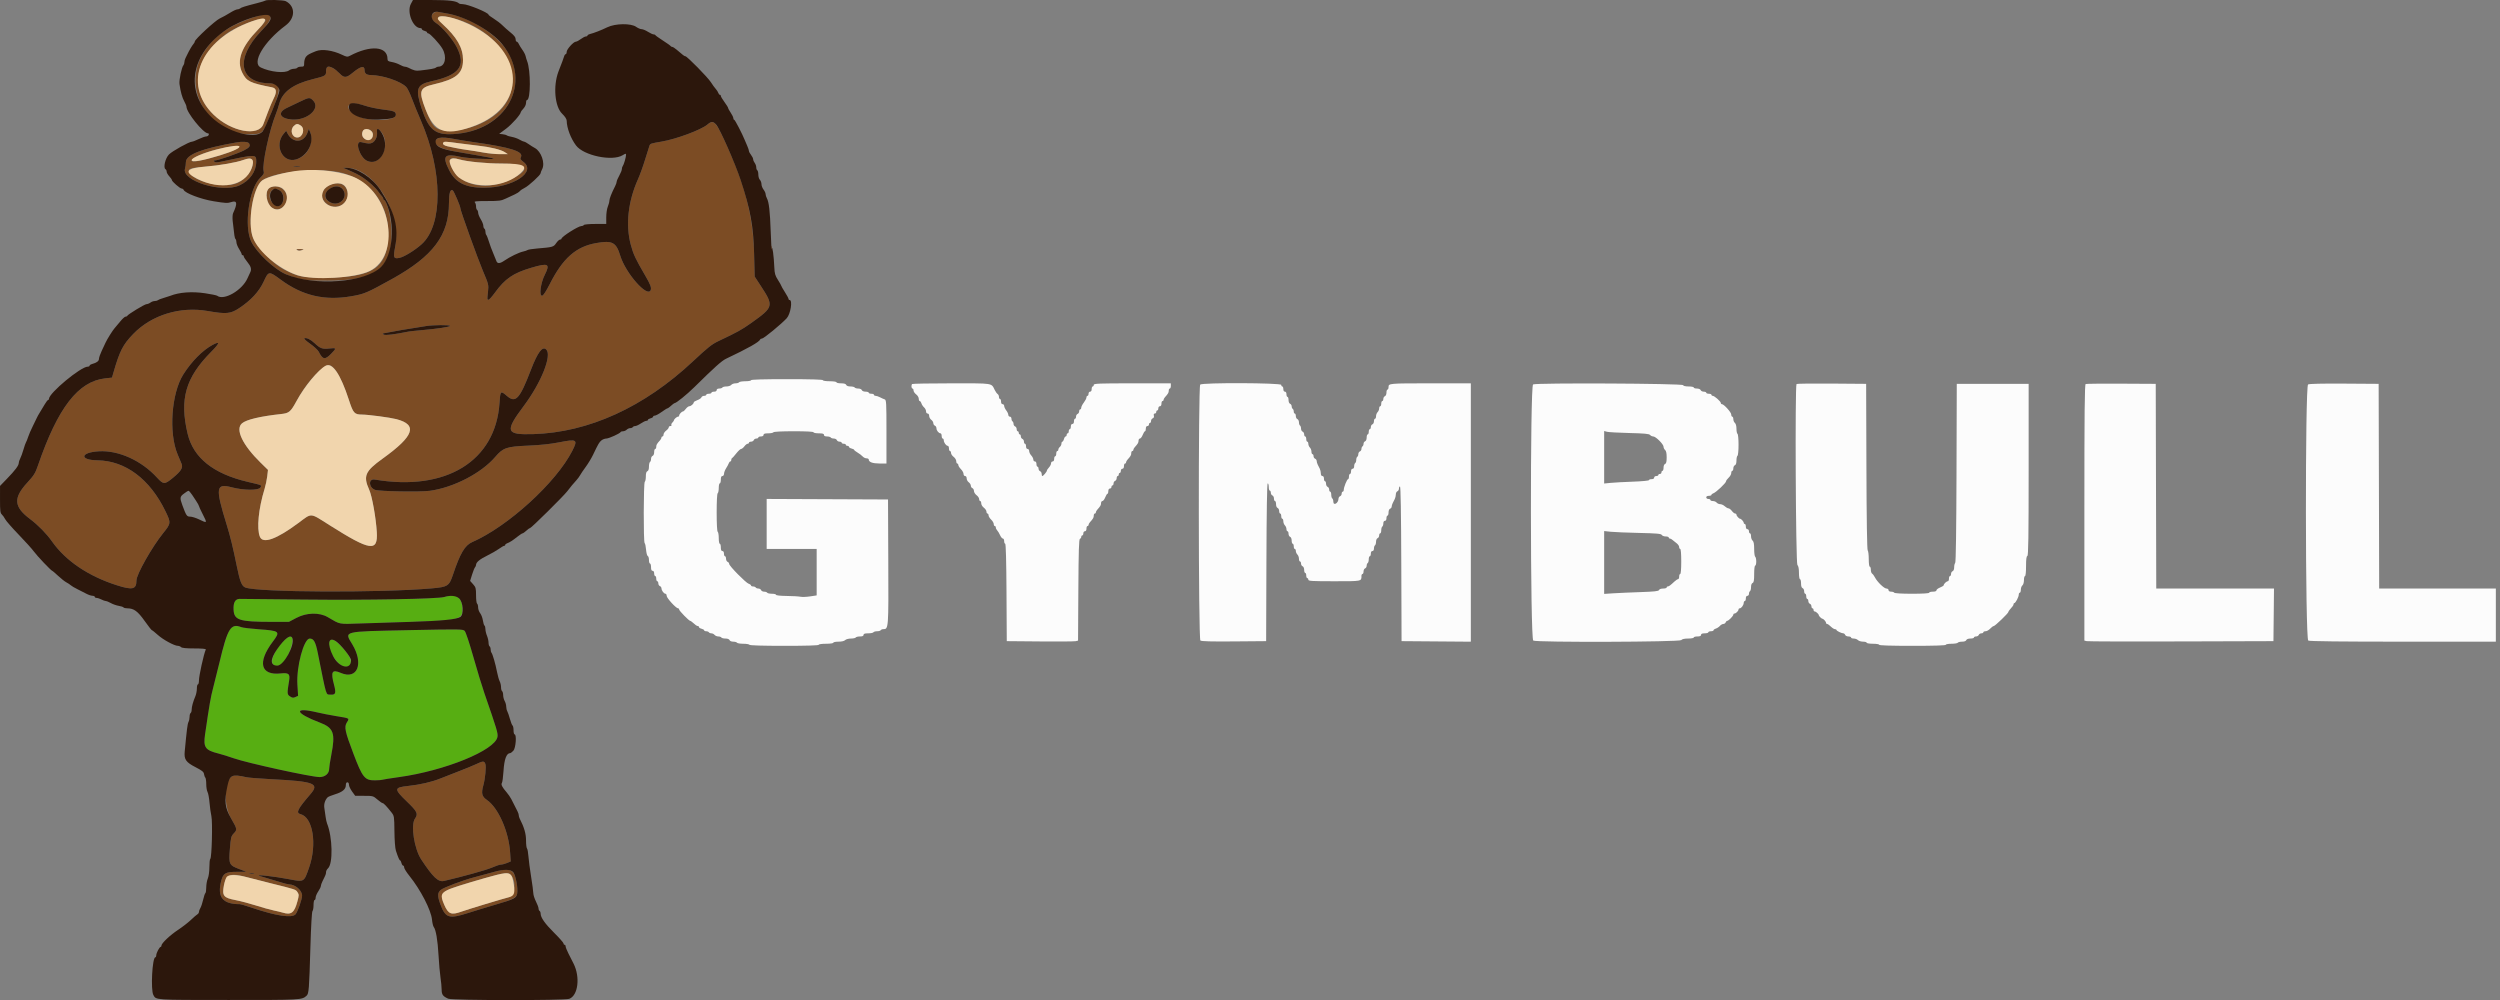 <svg id="svg" version="1.1" xmlns="http://www.w3.org/2000/svg" xmlns:xlink="http://www.w3.org/1999/xlink" width="400" height="160" viewBox="0, 0, 400,160"><rect x="0" y="0" width="400" height="160" fill="#808080" stroke="none"/><g id="svgg"><path id="path0" d="M71.083 95.517 C 70.081 95.829,58.649 96.038,48.667 95.926 C 43.212 95.865,38.563 95.819,38.333 95.823 C 37.632 95.836,37.312 96.409,37.368 97.552 C 37.450 99.221,38.291 99.497,43.323 99.499 L 46.228 99.500 47.406 98.876 C 49.026 98.016,51.081 97.958,52.417 98.734 C 54.534 99.964,54.073 99.875,57.750 99.755 C 59.583 99.695,63.146 99.580,65.667 99.499 C 73.605 99.247,74.073 99.123,73.970 97.298 C 73.870 95.526,72.927 94.944,71.083 95.517 M36.846 100.605 C 36.420 101.147,35.821 103.016,35.091 106.081 C 34.785 107.366,34.336 109.167,34.094 110.083 C 33.702 111.568,33.518 112.626,32.804 117.531 C 32.507 119.571,32.834 120.036,34.932 120.561 C 35.473 120.697,36.592 121.044,37.417 121.334 C 39.580 122.093,49.821 124.332,51.133 124.333 C 52.012 124.333,52.667 123.775,52.667 123.025 C 52.667 122.755,52.825 121.722,53.020 120.728 C 53.690 117.297,53.380 116.440,51.167 115.606 C 47.152 114.093,46.889 113.069,50.750 113.985 C 51.483 114.159,52.833 114.424,53.750 114.574 C 56.021 114.946,55.928 114.891,55.492 115.596 C 55.045 116.320,55.191 117.016,56.543 120.583 C 58.005 124.440,58.363 124.878,60.031 124.855 C 60.575 124.847,61.072 124.809,61.135 124.770 C 61.198 124.731,62.413 124.538,63.833 124.341 C 71.190 123.321,79.193 120.058,79.595 117.914 C 79.702 117.340,79.533 116.771,77.506 110.917 C 77.125 109.817,76.327 107.192,75.731 105.083 C 75.097 102.839,74.525 101.124,74.349 100.946 C 74.062 100.655,73.683 100.649,65.333 100.824 C 54.695 101.046,55.072 100.951,56.356 103.080 C 58.239 106.203,57.192 108.809,54.517 107.658 C 53.114 107.055,52.884 107.467,53.445 109.571 C 53.802 110.913,53.697 111.203,52.879 111.135 C 52.107 111.071,52.319 111.769,50.840 104.434 C 50.488 102.690,50.193 102.167,49.561 102.167 C 48.613 102.167,47.401 106.680,47.581 109.539 L 47.694 111.328 47.271 111.521 C 46.923 111.679,46.767 111.662,46.404 111.424 C 45.930 111.113,45.923 110.977,46.263 108.877 C 46.434 107.815,46.186 107.608,44.904 107.745 C 41.679 108.091,41.156 105.982,43.647 102.671 C 44.897 101.009,44.798 100.924,41.320 100.675 C 40.075 100.586,38.851 100.435,38.601 100.340 C 37.810 100.039,37.221 100.129,36.846 100.605 M45.682 102.263 C 44.232 103.483,43.129 105.729,43.700 106.300 C 44.345 106.945,45.411 106.269,46.085 104.789 C 47.184 102.377,46.990 101.162,45.682 102.263 M52.724 102.591 C 52.263 103.793,54.043 106.667,55.249 106.667 C 56.475 106.667,56.430 105.494,55.149 104.019 C 53.749 102.409,52.970 101.950,52.724 102.591 " stroke="none" fill="#57ae12" fill-rule="evenodd"></path><path id="path1" d="M120.167 60.833 C 120.167 60.925,119.759 61.000,119.260 61.000 C 118.761 61.000,118.307 61.075,118.250 61.167 C 118.193 61.258,117.936 61.333,117.677 61.333 C 117.419 61.333,117.114 61.446,117.000 61.583 C 116.886 61.721,116.544 61.833,116.239 61.833 C 115.935 61.833,115.640 61.908,115.583 62.000 C 115.527 62.092,115.297 62.167,115.073 62.167 C 114.823 62.167,114.667 62.263,114.667 62.417 C 114.667 62.572,114.509 62.667,114.250 62.667 C 114.021 62.667,113.833 62.742,113.833 62.833 C 113.833 62.925,113.646 63.000,113.417 63.000 C 113.188 63.000,113.000 63.075,113.000 63.167 C 113.000 63.258,112.848 63.333,112.661 63.333 C 112.475 63.333,112.281 63.444,112.229 63.578 C 112.177 63.713,111.880 63.916,111.567 64.028 C 111.255 64.141,111.000 64.299,111.000 64.379 C 111.000 64.607,110.548 65.000,110.285 65.000 C 110.154 65.000,109.906 65.188,109.734 65.417 C 109.562 65.646,109.358 65.833,109.282 65.833 C 109.083 65.833,108.667 66.277,108.667 66.488 C 108.667 66.586,108.586 66.667,108.488 66.667 C 108.294 66.667,107.833 67.077,107.833 67.250 C 107.833 67.309,107.720 67.470,107.582 67.609 C 107.443 67.747,107.373 67.929,107.425 68.013 C 107.477 68.098,107.403 68.167,107.260 68.167 C 107.117 68.167,107.000 68.261,107.000 68.377 C 107.000 68.493,106.813 68.728,106.583 68.900 C 106.354 69.073,106.167 69.353,106.167 69.523 C 106.167 69.694,106.092 69.833,106.000 69.833 C 105.908 69.833,105.833 69.914,105.833 70.012 C 105.833 70.110,105.740 70.295,105.625 70.423 C 105.093 71.016,105.000 71.175,105.000 71.493 C 105.000 71.680,104.925 71.833,104.833 71.833 C 104.742 71.833,104.667 72.061,104.667 72.339 C 104.667 72.634,104.563 72.884,104.417 72.940 C 104.279 72.992,104.167 73.211,104.167 73.425 C 104.167 73.639,104.092 73.860,104.000 73.917 C 103.908 73.973,103.833 74.307,103.833 74.659 C 103.833 75.073,103.745 75.331,103.583 75.394 C 103.413 75.459,103.333 75.726,103.333 76.235 C 103.333 76.645,103.258 77.027,103.167 77.083 C 102.958 77.213,102.937 86.775,103.146 86.904 C 103.226 86.953,103.327 87.423,103.371 87.947 C 103.414 88.471,103.536 88.929,103.641 88.964 C 103.747 88.999,103.833 89.284,103.833 89.597 C 103.833 89.910,103.908 90.167,104.000 90.167 C 104.092 90.167,104.167 90.429,104.167 90.750 C 104.167 91.157,104.242 91.333,104.417 91.333 C 104.572 91.333,104.667 91.491,104.667 91.750 C 104.667 91.979,104.742 92.167,104.833 92.167 C 104.925 92.167,105.000 92.354,105.000 92.583 C 105.000 92.813,105.075 93.000,105.167 93.000 C 105.258 93.000,105.333 93.152,105.333 93.339 C 105.333 93.525,105.446 93.720,105.583 93.773 C 105.721 93.826,105.836 93.992,105.839 94.143 C 105.845 94.488,106.226 95.000,106.477 95.000 C 106.581 95.000,106.667 95.154,106.667 95.341 C 106.667 95.689,108.174 97.333,108.492 97.333 C 108.588 97.333,108.667 97.422,108.667 97.531 C 108.667 97.724,110.239 99.333,110.428 99.333 C 110.481 99.333,110.628 99.427,110.756 99.542 C 111.308 100.036,111.496 100.167,111.660 100.167 C 111.755 100.167,111.833 100.240,111.833 100.330 C 111.833 100.420,112.021 100.541,112.250 100.598 C 112.479 100.656,112.667 100.770,112.667 100.851 C 112.667 100.933,112.812 101.000,112.990 101.000 C 113.168 101.000,113.360 101.075,113.417 101.167 C 113.473 101.258,113.656 101.333,113.823 101.333 C 113.989 101.333,114.219 101.446,114.333 101.583 C 114.447 101.721,114.715 101.833,114.927 101.833 C 115.140 101.833,115.360 101.908,115.417 102.000 C 115.473 102.092,115.770 102.167,116.075 102.167 C 116.416 102.167,116.668 102.264,116.727 102.417 C 116.782 102.561,117.032 102.667,117.318 102.667 C 117.591 102.667,117.860 102.742,117.917 102.833 C 117.973 102.925,118.423 103.000,118.917 103.000 C 119.410 103.000,119.860 103.075,119.917 103.167 C 119.982 103.272,122.030 103.333,125.510 103.333 C 129.059 103.333,131.000 103.274,131.000 103.167 C 131.000 103.071,131.500 103.000,132.167 103.000 C 132.833 103.000,133.333 102.929,133.333 102.833 C 133.333 102.742,133.703 102.667,134.155 102.667 C 134.663 102.667,135.072 102.571,135.226 102.417 C 135.365 102.278,135.773 102.167,136.145 102.167 C 136.513 102.167,136.860 102.092,136.917 102.000 C 136.973 101.908,137.278 101.833,137.593 101.833 C 137.992 101.833,138.167 101.757,138.167 101.583 C 138.167 101.399,138.360 101.333,138.907 101.333 C 139.314 101.333,139.693 101.258,139.750 101.167 C 139.807 101.075,140.069 101.000,140.333 101.000 C 140.598 101.000,140.860 100.925,140.917 100.833 C 140.973 100.742,141.157 100.667,141.324 100.667 C 142.168 100.667,142.173 100.604,142.126 89.879 L 142.083 79.917 132.375 79.874 L 122.667 79.831 122.667 83.832 L 122.667 87.833 126.667 87.833 L 130.667 87.833 130.667 91.549 L 130.667 95.265 129.613 95.424 C 129.034 95.512,128.340 95.536,128.071 95.478 C 127.803 95.420,126.815 95.364,125.875 95.353 C 124.860 95.341,124.167 95.266,124.167 95.167 C 124.167 95.075,123.871 95.000,123.510 95.000 C 123.149 95.000,122.807 94.925,122.750 94.833 C 122.693 94.742,122.472 94.667,122.258 94.667 C 122.044 94.667,121.826 94.554,121.773 94.417 C 121.720 94.279,121.529 94.167,121.348 94.167 C 121.168 94.167,120.973 94.092,120.917 94.000 C 120.860 93.908,120.668 93.833,120.490 93.833 C 120.312 93.833,120.167 93.763,120.167 93.678 C 120.167 93.592,120.000 93.469,119.796 93.405 C 119.335 93.259,116.667 90.546,116.667 90.225 C 116.667 90.095,116.554 89.946,116.417 89.894 C 116.279 89.841,116.167 89.618,116.167 89.399 C 116.167 89.179,116.092 89.000,116.000 89.000 C 115.908 89.000,115.833 88.813,115.833 88.583 C 115.833 88.324,115.739 88.167,115.583 88.167 C 115.409 88.167,115.333 87.991,115.333 87.583 C 115.333 87.263,115.258 87.000,115.167 87.000 C 115.075 87.000,115.000 86.592,115.000 86.093 C 115.000 85.594,114.925 85.140,114.833 85.083 C 114.732 85.021,114.667 83.807,114.667 82.000 C 114.667 80.193,114.732 78.979,114.833 78.917 C 114.925 78.860,115.000 78.481,115.000 78.073 C 115.000 77.666,115.075 77.333,115.167 77.333 C 115.258 77.333,115.333 77.071,115.333 76.750 C 115.333 76.343,115.409 76.167,115.583 76.167 C 115.728 76.167,115.838 76.008,115.846 75.792 C 115.852 75.585,116.003 75.192,116.181 74.917 C 116.358 74.642,116.549 74.285,116.605 74.125 C 116.660 73.965,116.772 73.833,116.853 73.833 C 116.934 73.833,117.000 73.727,117.000 73.597 C 117.000 73.467,117.057 73.336,117.126 73.306 C 117.196 73.275,117.502 72.931,117.807 72.542 C 118.112 72.152,118.457 71.833,118.574 71.833 C 118.691 71.833,118.927 71.646,119.100 71.417 C 119.272 71.188,119.507 71.000,119.623 71.000 C 119.739 71.000,119.833 70.925,119.833 70.833 C 119.833 70.742,119.986 70.667,120.172 70.667 C 120.358 70.667,120.554 70.554,120.606 70.417 C 120.659 70.279,120.844 70.167,121.018 70.167 C 121.191 70.167,121.333 70.092,121.333 70.000 C 121.333 69.908,121.521 69.833,121.750 69.833 C 122.009 69.833,122.167 69.739,122.167 69.583 C 122.167 69.399,122.360 69.333,122.907 69.333 C 123.314 69.333,123.693 69.258,123.750 69.167 C 123.813 69.065,125.085 69.000,127.010 69.000 C 129.003 69.000,130.167 69.061,130.167 69.167 C 130.167 69.258,130.542 69.333,131.000 69.333 C 131.630 69.333,131.833 69.394,131.833 69.583 C 131.833 69.749,131.999 69.833,132.323 69.833 C 132.593 69.833,132.860 69.908,132.917 70.000 C 132.973 70.092,133.195 70.167,133.409 70.167 C 133.623 70.167,133.841 70.279,133.894 70.417 C 133.946 70.554,134.142 70.667,134.328 70.667 C 134.514 70.667,134.667 70.742,134.667 70.833 C 134.667 70.925,134.817 71.000,135.000 71.000 C 135.183 71.000,135.333 71.075,135.333 71.167 C 135.333 71.258,135.446 71.333,135.583 71.333 C 135.721 71.333,135.833 71.407,135.833 71.497 C 135.833 71.587,136.021 71.707,136.250 71.765 C 136.479 71.822,136.667 71.920,136.667 71.982 C 136.667 72.044,136.910 72.237,137.208 72.411 C 137.506 72.584,137.871 72.863,138.020 73.030 C 138.168 73.197,138.449 73.333,138.645 73.333 C 138.840 73.333,139.000 73.419,139.000 73.523 C 139.000 73.930,139.606 74.156,140.708 74.161 L 141.833 74.167 141.833 69.078 C 141.833 64.378,141.811 63.983,141.542 63.898 C 141.381 63.848,141.051 63.701,140.808 63.570 C 140.564 63.440,140.246 63.333,140.099 63.333 C 139.953 63.333,139.833 63.258,139.833 63.167 C 139.833 63.075,139.646 63.000,139.417 63.000 C 139.188 63.000,139.000 62.925,139.000 62.833 C 139.000 62.742,138.773 62.667,138.495 62.667 C 138.199 62.667,137.950 62.563,137.894 62.417 C 137.840 62.276,137.591 62.167,137.325 62.167 C 137.066 62.167,136.807 62.092,136.750 62.000 C 136.693 61.908,136.387 61.833,136.068 61.833 C 135.708 61.833,135.453 61.739,135.394 61.583 C 135.328 61.414,135.063 61.333,134.566 61.333 C 134.163 61.333,133.833 61.258,133.833 61.167 C 133.833 61.073,133.361 61.000,132.750 61.000 C 132.139 61.000,131.667 60.927,131.667 60.833 C 131.667 60.725,129.639 60.667,125.917 60.667 C 122.194 60.667,120.167 60.725,120.167 60.833 M145.944 61.444 C 145.772 61.617,145.814 62.167,146.000 62.167 C 146.092 62.167,146.167 62.306,146.167 62.477 C 146.167 62.647,146.354 62.927,146.583 63.100 C 146.813 63.272,147.000 63.582,147.000 63.790 C 147.000 63.997,147.070 64.167,147.155 64.167 C 147.241 64.167,147.364 64.335,147.429 64.542 C 147.494 64.748,147.687 65.038,147.857 65.186 C 148.027 65.334,148.167 65.616,148.167 65.811 C 148.167 66.016,148.273 66.167,148.417 66.167 C 148.566 66.167,148.667 66.320,148.667 66.547 C 148.667 66.755,148.817 67.035,149.000 67.167 C 149.183 67.299,149.333 67.543,149.333 67.709 C 149.333 67.875,149.446 68.054,149.583 68.106 C 149.721 68.159,149.833 68.350,149.833 68.530 C 149.833 68.884,150.200 69.333,150.488 69.333 C 150.586 69.333,150.667 69.521,150.667 69.750 C 150.667 69.979,150.742 70.167,150.833 70.167 C 150.925 70.167,151.002 70.298,151.005 70.458 C 151.012 70.819,151.387 71.333,151.643 71.333 C 151.748 71.333,151.833 71.521,151.833 71.750 C 151.833 71.979,151.908 72.167,152.000 72.167 C 152.092 72.167,152.167 72.306,152.167 72.477 C 152.167 72.647,152.354 72.927,152.583 73.100 C 152.813 73.272,153.000 73.582,153.000 73.790 C 153.000 73.997,153.075 74.167,153.167 74.167 C 153.258 74.167,153.333 74.276,153.333 74.409 C 153.333 74.542,153.521 74.839,153.750 75.068 C 153.979 75.297,154.167 75.638,154.167 75.826 C 154.167 76.018,154.276 76.167,154.417 76.167 C 154.566 76.167,154.667 76.320,154.667 76.547 C 154.667 76.755,154.817 77.035,155.000 77.167 C 155.183 77.299,155.333 77.543,155.333 77.709 C 155.333 77.875,155.446 78.054,155.583 78.106 C 155.721 78.159,155.833 78.364,155.833 78.562 C 155.833 78.759,156.021 79.062,156.250 79.234 C 156.479 79.406,156.667 79.686,156.667 79.857 C 156.667 80.027,156.742 80.167,156.833 80.167 C 156.925 80.167,157.000 80.336,157.000 80.544 C 157.000 80.751,157.187 81.061,157.417 81.234 C 157.646 81.406,157.833 81.686,157.833 81.857 C 157.833 82.027,157.908 82.167,158.000 82.167 C 158.092 82.167,158.168 82.298,158.170 82.458 C 158.171 82.619,158.359 82.927,158.586 83.142 C 158.814 83.358,159.000 83.677,159.000 83.851 C 159.000 84.025,159.075 84.167,159.167 84.167 C 159.258 84.167,159.333 84.274,159.333 84.405 C 159.333 84.536,159.432 84.742,159.552 84.863 C 159.672 84.984,159.878 85.327,160.009 85.625 C 160.141 85.923,160.342 86.167,160.457 86.167 C 160.572 86.167,160.667 86.354,160.667 86.583 C 160.667 86.813,160.741 87.000,160.832 87.000 C 160.938 87.000,161.012 89.789,161.040 94.792 L 161.083 102.583 166.417 102.630 C 169.350 102.656,171.916 102.636,172.119 102.587 L 172.488 102.497 172.536 94.387 C 172.573 88.082,172.630 86.262,172.792 86.208 C 172.906 86.170,173.000 86.033,173.000 85.903 C 173.000 85.773,173.075 85.667,173.167 85.667 C 173.258 85.667,173.333 85.517,173.333 85.333 C 173.333 85.148,173.444 85.000,173.583 85.000 C 173.739 85.000,173.833 84.843,173.833 84.583 C 173.833 84.354,173.908 84.167,174.000 84.167 C 174.092 84.167,174.167 84.086,174.167 83.988 C 174.167 83.890,174.260 83.705,174.375 83.577 C 174.907 82.984,175.000 82.825,175.000 82.507 C 175.000 82.320,175.075 82.167,175.167 82.167 C 175.258 82.167,175.333 82.086,175.333 81.988 C 175.333 81.890,175.427 81.705,175.542 81.577 C 176.074 80.984,176.167 80.825,176.167 80.507 C 176.167 80.320,176.265 80.167,176.386 80.167 C 176.506 80.167,176.707 79.904,176.833 79.583 C 176.959 79.262,177.123 79.000,177.198 79.000 C 177.272 79.000,177.333 78.813,177.333 78.583 C 177.333 78.324,177.428 78.167,177.583 78.167 C 177.721 78.167,177.833 78.054,177.833 77.917 C 177.833 77.779,177.908 77.667,178.000 77.667 C 178.092 77.667,178.167 77.525,178.167 77.351 C 178.167 77.178,178.279 76.992,178.417 76.940 C 178.554 76.887,178.667 76.691,178.667 76.505 C 178.667 76.319,178.742 76.167,178.833 76.167 C 178.925 76.167,179.000 76.054,179.000 75.917 C 179.000 75.779,179.075 75.667,179.167 75.667 C 179.258 75.667,179.333 75.517,179.333 75.333 C 179.333 75.148,179.444 75.000,179.583 75.000 C 179.739 75.000,179.833 74.843,179.833 74.583 C 179.833 74.354,179.908 74.167,180.000 74.167 C 180.092 74.167,180.167 74.086,180.167 73.988 C 180.167 73.890,180.260 73.705,180.375 73.577 C 180.907 72.984,181.000 72.825,181.000 72.507 C 181.000 72.320,181.075 72.167,181.167 72.167 C 181.258 72.167,181.333 72.086,181.333 71.988 C 181.333 71.890,181.427 71.705,181.542 71.577 C 182.074 70.984,182.167 70.825,182.167 70.507 C 182.167 70.320,182.265 70.167,182.386 70.167 C 182.506 70.167,182.707 69.904,182.833 69.583 C 182.959 69.262,183.123 69.000,183.198 69.000 C 183.272 69.000,183.333 68.813,183.333 68.583 C 183.333 68.324,183.428 68.167,183.583 68.167 C 183.721 68.167,183.833 68.054,183.833 67.917 C 183.833 67.779,183.908 67.667,184.000 67.667 C 184.092 67.667,184.167 67.525,184.167 67.351 C 184.167 67.178,184.288 66.989,184.436 66.932 C 184.606 66.867,184.673 66.708,184.618 66.498 C 184.562 66.283,184.614 66.167,184.766 66.167 C 184.895 66.167,185.000 66.054,185.000 65.917 C 185.000 65.779,185.075 65.667,185.167 65.667 C 185.258 65.667,185.333 65.517,185.333 65.333 C 185.333 65.148,185.444 65.000,185.583 65.000 C 185.739 65.000,185.833 64.843,185.833 64.583 C 185.833 64.354,185.908 64.167,186.000 64.167 C 186.092 64.167,186.167 64.086,186.167 63.988 C 186.167 63.890,186.260 63.705,186.375 63.577 C 186.907 62.984,187.000 62.825,187.000 62.507 C 187.000 62.320,187.075 62.167,187.167 62.167 C 187.258 62.167,187.333 61.979,187.333 61.750 L 187.333 61.333 181.167 61.333 C 175.796 61.333,175.000 61.366,175.000 61.583 C 175.000 61.721,174.925 61.833,174.833 61.833 C 174.742 61.833,174.667 62.021,174.667 62.250 C 174.667 62.509,174.572 62.667,174.417 62.667 C 174.278 62.667,174.167 62.815,174.167 63.000 C 174.167 63.183,174.092 63.333,174.000 63.333 C 173.908 63.333,173.833 63.451,173.833 63.594 C 173.833 63.738,173.646 64.101,173.417 64.402 C 173.188 64.702,173.000 65.072,173.000 65.224 C 173.000 65.376,172.925 65.500,172.833 65.500 C 172.742 65.500,172.667 65.642,172.667 65.816 C 172.667 65.989,172.554 66.174,172.417 66.227 C 172.279 66.280,172.167 66.475,172.167 66.661 C 172.167 66.848,172.092 67.000,172.000 67.000 C 171.908 67.000,171.833 67.188,171.833 67.417 C 171.833 67.676,171.739 67.833,171.583 67.833 C 171.428 67.833,171.333 67.991,171.333 68.250 C 171.333 68.479,171.258 68.667,171.167 68.667 C 171.075 68.667,171.000 68.817,171.000 69.000 C 171.000 69.183,170.925 69.333,170.833 69.333 C 170.742 69.333,170.667 69.446,170.667 69.583 C 170.667 69.721,170.593 69.833,170.503 69.833 C 170.413 69.833,170.293 70.021,170.235 70.250 C 170.178 70.479,170.064 70.667,169.982 70.667 C 169.900 70.667,169.833 70.807,169.833 70.980 C 169.833 71.152,169.721 71.386,169.583 71.500 C 169.446 71.614,169.333 71.811,169.333 71.937 C 169.333 72.063,169.258 72.167,169.167 72.167 C 169.075 72.167,169.000 72.354,169.000 72.583 C 169.000 72.813,168.925 73.000,168.833 73.000 C 168.742 73.000,168.667 73.188,168.667 73.417 C 168.667 73.676,168.572 73.833,168.417 73.833 C 168.279 73.833,168.167 73.969,168.167 74.135 C 168.167 74.301,168.017 74.598,167.833 74.795 C 167.650 74.992,167.500 75.219,167.500 75.301 C 167.500 75.479,166.922 76.167,166.772 76.167 C 166.714 76.167,166.667 76.014,166.667 75.828 C 166.667 75.642,166.554 75.446,166.417 75.394 C 166.279 75.341,166.167 75.156,166.167 74.982 C 166.167 74.809,166.092 74.667,166.000 74.667 C 165.908 74.667,165.833 74.479,165.833 74.250 C 165.833 73.991,165.739 73.833,165.583 73.833 C 165.446 73.833,165.333 73.697,165.333 73.531 C 165.333 73.365,165.183 73.069,165.000 72.872 C 164.817 72.675,164.667 72.361,164.667 72.174 C 164.667 71.982,164.557 71.833,164.417 71.833 C 164.261 71.833,164.167 71.676,164.167 71.417 C 164.167 71.188,164.092 71.000,164.000 71.000 C 163.908 71.000,163.833 70.848,163.833 70.661 C 163.833 70.475,163.721 70.280,163.583 70.227 C 163.446 70.174,163.333 69.989,163.333 69.816 C 163.333 69.642,163.258 69.500,163.167 69.500 C 163.075 69.500,163.000 69.387,163.000 69.250 C 163.000 69.112,162.925 69.000,162.833 69.000 C 162.742 69.000,162.667 68.848,162.667 68.661 C 162.667 68.475,162.554 68.280,162.417 68.227 C 162.279 68.174,162.167 67.993,162.167 67.825 C 162.167 67.657,162.092 67.473,162.000 67.417 C 161.908 67.360,161.833 67.168,161.833 66.990 C 161.833 66.812,161.721 66.667,161.583 66.667 C 161.446 66.667,161.332 66.535,161.330 66.375 C 161.328 66.215,161.179 65.896,161.000 65.667 C 160.821 65.438,160.672 65.119,160.670 64.958 C 160.668 64.798,160.554 64.667,160.417 64.667 C 160.261 64.667,160.167 64.509,160.167 64.250 C 160.167 64.021,160.092 63.833,160.000 63.833 C 159.908 63.833,159.833 63.687,159.833 63.508 C 159.833 63.330,159.739 63.123,159.625 63.050 C 159.510 62.977,159.304 62.693,159.166 62.419 C 158.583 61.256,159.079 61.333,152.241 61.333 C 148.839 61.333,146.006 61.383,145.944 61.444 M192.033 61.533 C 191.718 61.849,191.746 102.220,192.062 102.482 C 192.224 102.617,193.778 102.659,197.437 102.627 L 202.583 102.583 202.626 89.958 C 202.654 81.735,202.727 77.333,202.834 77.333 C 202.925 77.333,203.000 77.596,203.000 77.917 C 203.000 78.237,203.075 78.500,203.167 78.500 C 203.258 78.500,203.333 78.652,203.333 78.839 C 203.333 79.025,203.446 79.220,203.583 79.273 C 203.721 79.326,203.833 79.548,203.833 79.768 C 203.833 79.987,203.908 80.167,204.000 80.167 C 204.092 80.167,204.167 80.394,204.167 80.672 C 204.167 80.967,204.271 81.217,204.417 81.273 C 204.554 81.326,204.667 81.548,204.667 81.768 C 204.667 81.987,204.742 82.167,204.833 82.167 C 204.925 82.167,205.000 82.354,205.000 82.583 C 205.000 82.813,205.075 83.000,205.167 83.000 C 205.258 83.000,205.333 83.182,205.333 83.405 C 205.333 83.627,205.446 83.922,205.583 84.060 C 205.721 84.197,205.833 84.465,205.833 84.655 C 205.833 84.845,205.908 85.000,206.000 85.000 C 206.092 85.000,206.167 85.179,206.167 85.399 C 206.167 85.618,206.279 85.841,206.417 85.894 C 206.563 85.950,206.667 86.199,206.667 86.495 C 206.667 86.773,206.742 87.000,206.833 87.000 C 206.925 87.000,207.000 87.188,207.000 87.417 C 207.000 87.646,207.075 87.833,207.167 87.833 C 207.258 87.833,207.333 87.978,207.333 88.155 C 207.333 88.332,207.446 88.589,207.583 88.726 C 207.721 88.864,207.833 89.169,207.833 89.405 C 207.833 89.640,207.908 89.833,208.000 89.833 C 208.092 89.833,208.167 89.986,208.167 90.172 C 208.167 90.358,208.279 90.554,208.417 90.606 C 208.559 90.661,208.667 90.910,208.667 91.184 C 208.667 91.450,208.742 91.667,208.833 91.667 C 208.925 91.667,209.000 91.854,209.000 92.083 C 209.000 92.313,209.075 92.500,209.167 92.500 C 209.258 92.500,209.333 92.612,209.333 92.750 C 209.333 92.966,209.905 93.000,213.482 93.000 C 217.935 93.000,217.833 93.020,217.833 92.153 C 217.833 91.977,217.908 91.833,218.000 91.833 C 218.092 91.833,218.167 91.654,218.167 91.434 C 218.167 91.215,218.279 90.992,218.417 90.940 C 218.554 90.887,218.667 90.696,218.667 90.515 C 218.667 90.334,218.742 90.140,218.833 90.083 C 218.925 90.027,219.000 89.760,219.000 89.490 C 219.000 89.221,219.075 89.000,219.167 89.000 C 219.258 89.000,219.333 88.813,219.333 88.583 C 219.333 88.324,219.428 88.167,219.583 88.167 C 219.737 88.167,219.833 88.010,219.833 87.760 C 219.833 87.536,219.908 87.307,220.000 87.250 C 220.092 87.193,220.167 86.934,220.167 86.675 C 220.167 86.409,220.276 86.160,220.417 86.106 C 220.554 86.054,220.667 85.858,220.667 85.672 C 220.667 85.486,220.742 85.333,220.833 85.333 C 220.925 85.333,221.000 85.113,221.000 84.843 C 221.000 84.574,221.075 84.307,221.167 84.250 C 221.258 84.193,221.333 83.964,221.333 83.740 C 221.333 83.490,221.429 83.333,221.583 83.333 C 221.739 83.333,221.833 83.176,221.833 82.917 C 221.833 82.688,221.908 82.500,222.000 82.500 C 222.092 82.500,222.167 82.273,222.167 81.995 C 222.167 81.699,222.271 81.450,222.417 81.394 C 222.554 81.341,222.667 81.192,222.667 81.063 C 222.667 80.934,222.742 80.680,222.833 80.498 C 222.925 80.316,223.075 80.018,223.167 79.836 C 223.258 79.654,223.333 79.324,223.333 79.103 C 223.333 78.883,223.446 78.659,223.583 78.606 C 223.721 78.554,223.833 78.358,223.833 78.172 C 223.833 77.986,223.908 77.833,223.999 77.833 C 224.107 77.833,224.179 82.151,224.207 90.208 L 224.250 102.583 229.792 102.627 L 235.333 102.671 235.333 82.002 L 235.333 61.333 229.014 61.333 C 222.210 61.333,222.167 61.337,222.167 61.934 C 222.167 62.154,222.092 62.333,222.000 62.333 C 221.908 62.333,221.833 62.550,221.833 62.816 C 221.833 63.090,221.726 63.339,221.583 63.394 C 221.446 63.446,221.333 63.642,221.333 63.828 C 221.333 64.014,221.258 64.167,221.167 64.167 C 221.075 64.167,221.000 64.354,221.000 64.583 C 221.000 64.813,220.925 65.000,220.833 65.000 C 220.742 65.000,220.667 65.155,220.667 65.345 C 220.667 65.535,220.554 65.803,220.417 65.940 C 220.279 66.078,220.167 66.373,220.167 66.595 C 220.167 66.818,220.092 67.000,220.000 67.000 C 219.908 67.000,219.833 67.179,219.833 67.399 C 219.833 67.618,219.721 67.841,219.583 67.894 C 219.446 67.946,219.333 68.142,219.333 68.328 C 219.333 68.514,219.258 68.667,219.167 68.667 C 219.075 68.667,219.000 68.854,219.000 69.083 C 219.000 69.313,218.925 69.500,218.833 69.500 C 218.742 69.500,218.667 69.727,218.667 70.005 C 218.667 70.301,218.563 70.550,218.417 70.606 C 218.279 70.659,218.167 70.840,218.167 71.008 C 218.167 71.176,218.092 71.360,218.000 71.417 C 217.908 71.473,217.833 71.657,217.833 71.825 C 217.833 71.993,217.721 72.174,217.583 72.227 C 217.446 72.280,217.333 72.471,217.333 72.652 C 217.333 72.832,217.258 73.027,217.167 73.083 C 217.075 73.140,217.000 73.365,217.000 73.583 C 217.000 73.802,216.925 74.027,216.833 74.083 C 216.742 74.140,216.667 74.369,216.667 74.593 C 216.667 74.844,216.571 75.000,216.417 75.000 C 216.261 75.000,216.167 75.157,216.167 75.417 C 216.167 75.646,216.092 75.833,216.000 75.833 C 215.908 75.833,215.833 76.021,215.833 76.250 C 215.833 76.479,215.769 76.667,215.689 76.667 C 215.521 76.667,215.000 77.962,215.000 78.381 C 215.000 78.538,214.925 78.667,214.833 78.667 C 214.742 78.667,214.667 78.809,214.667 78.982 C 214.667 79.156,214.554 79.341,214.417 79.394 C 214.279 79.446,214.164 79.623,214.161 79.786 C 214.148 80.516,213.333 80.982,213.333 80.260 C 213.333 80.036,213.258 79.807,213.167 79.750 C 213.075 79.693,213.000 79.426,213.000 79.157 C 213.000 78.887,212.925 78.667,212.833 78.667 C 212.742 78.667,212.667 78.514,212.667 78.328 C 212.667 78.142,212.554 77.946,212.417 77.894 C 212.279 77.841,212.167 77.618,212.167 77.399 C 212.167 77.179,212.092 77.000,212.000 77.000 C 211.908 77.000,211.833 76.813,211.833 76.583 C 211.833 76.324,211.739 76.167,211.583 76.167 C 211.427 76.167,211.333 76.009,211.333 75.748 C 211.333 75.517,211.258 75.180,211.167 74.998 C 211.075 74.816,210.925 74.518,210.833 74.336 C 210.742 74.154,210.667 73.889,210.667 73.747 C 210.667 73.605,210.554 73.446,210.417 73.394 C 210.279 73.341,210.167 73.156,210.167 72.982 C 210.167 72.809,210.092 72.667,210.000 72.667 C 209.908 72.667,209.833 72.485,209.833 72.262 C 209.833 72.039,209.721 71.745,209.583 71.607 C 209.446 71.470,209.333 71.202,209.333 71.012 C 209.333 70.822,209.258 70.667,209.167 70.667 C 209.075 70.667,209.000 70.479,209.000 70.250 C 209.000 70.021,208.925 69.833,208.833 69.833 C 208.742 69.833,208.667 69.681,208.667 69.495 C 208.667 69.309,208.554 69.113,208.417 69.060 C 208.279 69.008,208.167 68.789,208.167 68.575 C 208.167 68.361,208.092 68.140,208.000 68.083 C 207.908 68.027,207.833 67.795,207.833 67.568 C 207.833 67.342,207.721 67.113,207.583 67.060 C 207.446 67.008,207.333 66.785,207.333 66.566 C 207.333 66.346,207.258 66.167,207.167 66.167 C 207.075 66.167,207.000 66.021,207.000 65.843 C 207.000 65.665,206.925 65.473,206.833 65.417 C 206.742 65.360,206.667 65.176,206.667 65.008 C 206.667 64.840,206.554 64.659,206.417 64.606 C 206.271 64.550,206.167 64.301,206.167 64.005 C 206.167 63.727,206.092 63.500,206.000 63.500 C 205.908 63.500,205.833 63.313,205.833 63.083 C 205.833 62.824,205.739 62.667,205.583 62.667 C 205.428 62.667,205.333 62.509,205.333 62.250 C 205.333 62.021,205.258 61.833,205.167 61.833 C 205.075 61.833,205.000 61.721,205.000 61.583 C 205.000 61.250,192.365 61.201,192.033 61.533 M245.292 61.509 C 244.812 61.795,244.842 102.237,245.322 102.494 C 245.896 102.801,268.743 102.726,269.000 102.417 C 269.137 102.251,269.510 102.167,270.104 102.167 C 270.597 102.167,271.000 102.092,271.000 102.000 C 271.000 101.908,271.262 101.833,271.583 101.833 C 271.991 101.833,272.167 101.758,272.167 101.583 C 272.167 101.409,272.343 101.333,272.750 101.333 C 273.071 101.333,273.333 101.258,273.333 101.167 C 273.333 101.075,273.521 101.000,273.750 101.000 C 273.979 101.000,274.167 100.930,274.167 100.845 C 274.167 100.759,274.335 100.636,274.542 100.571 C 274.748 100.506,275.038 100.313,275.186 100.143 C 275.334 99.973,275.581 99.833,275.733 99.833 C 275.886 99.833,276.054 99.721,276.106 99.583 C 276.159 99.446,276.273 99.333,276.359 99.333 C 276.571 99.333,277.333 98.558,277.333 98.341 C 277.333 98.245,277.414 98.167,277.512 98.167 C 277.743 98.167,278.167 97.743,278.167 97.512 C 278.167 97.414,278.252 97.333,278.357 97.333 C 278.613 97.333,278.988 96.819,278.995 96.458 C 278.998 96.298,279.075 96.167,279.167 96.167 C 279.258 96.167,279.333 95.979,279.333 95.750 C 279.333 95.491,279.428 95.333,279.583 95.333 C 279.721 95.333,279.833 95.188,279.833 95.010 C 279.833 94.832,279.908 94.640,280.000 94.583 C 280.092 94.527,280.167 94.230,280.167 93.925 C 280.167 93.584,280.264 93.332,280.417 93.273 C 280.610 93.199,280.667 92.875,280.667 91.839 C 280.667 91.057,280.736 90.500,280.833 90.500 C 280.925 90.500,281.000 90.204,281.000 89.843 C 281.000 89.482,280.925 89.140,280.833 89.083 C 280.742 89.027,280.667 88.469,280.667 87.844 C 280.667 87.037,280.594 86.647,280.417 86.500 C 280.279 86.386,280.167 86.077,280.167 85.813 C 280.167 85.549,280.092 85.333,280.000 85.333 C 279.908 85.333,279.833 85.183,279.833 85.000 C 279.833 84.815,279.722 84.667,279.583 84.667 C 279.428 84.667,279.333 84.509,279.333 84.250 C 279.333 84.021,279.258 83.833,279.167 83.833 C 279.075 83.833,279.000 83.753,279.000 83.655 C 279.000 83.461,278.590 83.000,278.417 83.000 C 278.244 83.000,277.833 82.539,277.833 82.345 C 277.833 82.247,277.739 82.167,277.623 82.167 C 277.507 82.167,277.272 81.979,277.100 81.750 C 276.927 81.521,276.682 81.333,276.553 81.333 C 276.425 81.333,276.158 81.183,275.962 81.000 C 275.765 80.817,275.440 80.667,275.239 80.667 C 275.038 80.667,274.781 80.554,274.667 80.417 C 274.553 80.279,274.281 80.167,274.063 80.167 C 273.845 80.167,273.667 80.092,273.667 80.000 C 273.667 79.908,273.517 79.833,273.333 79.833 C 273.148 79.833,273.000 79.722,273.000 79.583 C 273.000 79.428,273.157 79.333,273.417 79.333 C 273.646 79.333,273.833 79.263,273.833 79.178 C 273.833 79.092,273.975 78.978,274.147 78.923 C 274.556 78.793,276.167 77.272,276.167 77.015 C 276.167 76.907,276.354 76.644,276.583 76.431 C 276.813 76.219,277.000 75.885,277.000 75.689 C 277.000 75.493,277.075 75.333,277.167 75.333 C 277.258 75.333,277.333 75.154,277.333 74.934 C 277.333 74.715,277.446 74.492,277.583 74.440 C 277.747 74.377,277.833 74.116,277.833 73.682 C 277.833 73.318,277.908 72.973,278.000 72.917 C 278.093 72.859,278.167 72.085,278.167 71.167 C 278.167 70.248,278.093 69.474,278.000 69.417 C 277.908 69.360,277.833 68.990,277.833 68.594 C 277.833 68.157,277.735 67.792,277.583 67.667 C 277.446 67.553,277.333 67.281,277.333 67.063 C 277.333 66.845,277.258 66.667,277.167 66.667 C 277.075 66.667,277.000 66.511,277.000 66.320 C 277.000 65.969,275.824 64.667,275.507 64.667 C 275.411 64.667,275.333 64.583,275.333 64.480 C 275.333 64.241,274.316 63.339,274.042 63.336 C 273.927 63.335,273.833 63.258,273.833 63.167 C 273.833 63.075,273.646 63.000,273.417 63.000 C 273.188 63.000,273.000 62.925,273.000 62.833 C 273.000 62.742,272.821 62.667,272.601 62.667 C 272.382 62.667,272.159 62.554,272.106 62.417 C 272.050 62.271,271.801 62.167,271.505 62.167 C 271.227 62.167,271.000 62.092,271.000 62.000 C 271.000 61.908,270.631 61.833,270.181 61.833 C 269.673 61.833,269.335 61.754,269.292 61.625 C 269.200 61.350,245.748 61.237,245.292 61.509 M287.447 61.442 C 287.185 61.704,287.319 90.128,287.583 90.393 C 287.751 90.560,287.833 90.978,287.833 91.655 C 287.833 92.218,287.907 92.667,288.000 92.667 C 288.092 92.667,288.167 92.969,288.167 93.339 C 288.167 93.782,288.252 94.043,288.417 94.106 C 288.554 94.159,288.667 94.382,288.667 94.601 C 288.667 94.821,288.742 95.000,288.833 95.000 C 288.925 95.000,289.000 95.188,289.000 95.417 C 289.000 95.646,289.075 95.833,289.167 95.833 C 289.258 95.833,289.333 95.986,289.333 96.172 C 289.333 96.358,289.446 96.554,289.583 96.606 C 289.721 96.659,289.833 96.844,289.833 97.018 C 289.833 97.191,289.908 97.333,290.000 97.333 C 290.092 97.333,290.167 97.446,290.167 97.583 C 290.167 97.721,290.247 97.833,290.345 97.833 C 290.539 97.833,291.000 98.244,291.000 98.417 C 291.000 98.556,291.444 99.000,291.583 99.000 C 291.756 99.000,292.167 99.461,292.167 99.655 C 292.167 99.753,292.245 99.833,292.341 99.833 C 292.437 99.833,292.703 100.021,292.932 100.250 C 293.161 100.479,293.458 100.667,293.591 100.667 C 293.724 100.667,293.834 100.723,293.835 100.792 C 293.836 100.937,294.639 101.333,294.932 101.333 C 295.041 101.333,295.174 101.446,295.227 101.583 C 295.280 101.721,295.513 101.833,295.745 101.833 C 295.977 101.833,296.167 101.908,296.167 102.000 C 296.167 102.092,296.360 102.167,296.595 102.167 C 296.831 102.167,297.136 102.279,297.274 102.417 C 297.411 102.554,297.781 102.667,298.095 102.667 C 298.410 102.667,298.667 102.742,298.667 102.833 C 298.667 102.926,299.111 103.000,299.667 103.000 C 300.222 103.000,300.667 103.074,300.667 103.167 C 300.667 103.274,302.556 103.333,306.000 103.333 C 309.444 103.333,311.333 103.274,311.333 103.167 C 311.333 103.075,311.741 103.000,312.240 103.000 C 312.739 103.000,313.193 102.925,313.250 102.833 C 313.307 102.742,313.613 102.667,313.932 102.667 C 314.292 102.667,314.547 102.572,314.606 102.417 C 314.666 102.262,314.919 102.167,315.268 102.167 C 315.579 102.167,315.833 102.092,315.833 102.000 C 315.833 101.908,315.986 101.833,316.172 101.833 C 316.358 101.833,316.554 101.721,316.606 101.583 C 316.659 101.446,316.844 101.333,317.018 101.333 C 317.191 101.333,317.333 101.258,317.333 101.167 C 317.333 101.075,317.493 101.000,317.689 101.000 C 317.885 101.000,318.219 100.813,318.431 100.583 C 318.644 100.354,318.901 100.167,319.002 100.167 C 319.202 100.167,321.333 98.117,321.333 97.925 C 321.333 97.862,321.427 97.705,321.542 97.577 C 322.036 97.026,322.167 96.837,322.167 96.674 C 322.167 96.578,322.223 96.500,322.292 96.499 C 322.483 96.497,323.000 95.514,323.000 95.153 C 323.000 94.977,323.075 94.833,323.167 94.833 C 323.258 94.833,323.333 94.618,323.333 94.354 C 323.333 94.090,323.446 93.781,323.583 93.667 C 323.727 93.548,323.833 93.184,323.833 92.813 C 323.833 92.457,323.908 92.167,324.000 92.167 C 324.099 92.167,324.167 91.532,324.167 90.597 C 324.167 89.490,324.228 89.007,324.375 88.958 C 324.539 88.904,324.583 85.994,324.583 75.153 L 324.583 61.417 318.833 61.417 L 313.083 61.417 313.041 75.659 C 313.013 84.820,312.939 89.961,312.832 90.068 C 312.741 90.159,312.667 90.473,312.667 90.766 C 312.667 91.085,312.567 91.336,312.417 91.394 C 312.279 91.446,312.167 91.642,312.167 91.828 C 312.167 92.014,312.092 92.167,312.000 92.167 C 311.908 92.167,311.833 92.354,311.833 92.583 C 311.833 92.813,311.753 93.000,311.655 93.000 C 311.439 93.000,311.000 93.418,311.000 93.624 C 311.000 93.705,310.737 93.874,310.417 94.000 C 310.096 94.126,309.833 94.327,309.833 94.448 C 309.833 94.587,309.621 94.667,309.250 94.667 C 308.929 94.667,308.667 94.742,308.667 94.833 C 308.667 94.938,307.642 95.000,305.927 95.000 C 304.280 95.000,303.145 94.934,303.083 94.833 C 303.027 94.742,302.797 94.667,302.573 94.667 C 302.323 94.667,302.167 94.571,302.167 94.417 C 302.167 94.278,302.018 94.167,301.833 94.167 C 301.457 94.167,300.371 93.119,299.997 92.395 C 299.862 92.132,299.657 91.857,299.542 91.783 C 299.427 91.710,299.333 91.429,299.333 91.158 C 299.333 90.888,299.258 90.667,299.167 90.667 C 299.071 90.667,299.000 90.150,299.000 89.450 C 299.000 88.781,298.925 88.159,298.834 88.068 C 298.728 87.961,298.653 83.154,298.626 74.659 L 298.583 61.417 293.072 61.373 C 290.040 61.349,287.509 61.380,287.447 61.442 M333.708 61.443 C 333.543 61.510,333.500 65.781,333.500 82.011 L 333.500 102.494 333.875 102.584 C 334.081 102.634,340.887 102.654,349.000 102.629 L 363.750 102.583 363.795 98.375 L 363.839 94.167 354.420 94.167 L 345.002 94.167 344.959 77.792 L 344.917 61.417 339.417 61.387 C 336.392 61.371,333.823 61.396,333.708 61.443 M369.292 61.512 C 368.812 61.794,368.842 102.237,369.322 102.494 C 369.538 102.609,374.575 102.667,384.489 102.667 L 399.333 102.667 399.333 98.417 L 399.333 94.167 390.001 94.167 L 380.668 94.167 380.626 77.792 L 380.583 61.417 375.083 61.379 C 371.552 61.355,369.479 61.402,369.292 61.512 M260.699 69.283 C 263.119 69.342,263.858 69.412,264.011 69.596 C 264.119 69.727,264.348 69.833,264.520 69.833 C 264.926 69.833,266.167 71.074,266.167 71.480 C 266.167 71.652,266.279 71.886,266.417 72.000 C 266.586 72.141,266.667 72.518,266.667 73.169 C 266.667 73.870,266.599 74.157,266.417 74.227 C 266.271 74.283,266.167 74.533,266.167 74.828 C 266.167 75.106,266.092 75.333,266.000 75.333 C 265.908 75.333,265.833 75.446,265.833 75.583 C 265.833 75.721,265.721 75.833,265.583 75.833 C 265.446 75.833,265.333 75.908,265.333 76.000 C 265.333 76.092,265.183 76.167,265.000 76.167 C 264.815 76.167,264.667 76.278,264.667 76.417 C 264.667 76.572,264.509 76.667,264.250 76.667 C 264.021 76.667,263.833 76.736,263.833 76.822 C 263.833 76.907,262.690 77.016,261.292 77.065 C 259.894 77.114,258.281 77.201,257.708 77.259 L 256.667 77.363 256.667 73.162 L 256.667 68.961 257.125 69.085 C 257.377 69.152,258.985 69.242,260.699 69.283 M262.247 85.269 C 265.082 85.332,265.770 85.393,265.880 85.590 C 265.955 85.724,266.238 85.833,266.508 85.833 C 266.779 85.833,267.000 85.908,267.000 86.000 C 267.000 86.092,267.080 86.167,267.179 86.167 C 267.277 86.167,267.456 86.260,267.577 86.375 C 267.698 86.490,267.992 86.725,268.232 86.898 C 268.471 87.072,268.667 87.353,268.667 87.523 C 268.667 87.694,268.742 87.833,268.833 87.833 C 268.935 87.833,269.000 88.611,269.000 89.833 C 269.000 91.056,268.935 91.833,268.833 91.833 C 268.742 91.833,268.667 92.021,268.667 92.250 C 268.667 92.479,268.588 92.667,268.492 92.667 C 268.397 92.667,268.138 92.835,267.917 93.042 C 267.249 93.667,267.022 93.833,266.840 93.833 C 266.745 93.833,266.667 93.908,266.667 94.000 C 266.667 94.092,266.412 94.167,266.101 94.167 C 265.767 94.167,265.499 94.263,265.445 94.403 C 265.374 94.588,264.738 94.660,262.469 94.737 C 260.882 94.790,258.927 94.877,258.125 94.929 L 256.667 95.024 256.667 89.997 L 256.667 84.970 257.708 85.081 C 258.281 85.142,260.324 85.226,262.247 85.269 " stroke="none" fill="#fcfcfc" fill-rule="evenodd"></path><path id="path2" d="M69.336 2.131 C 68.812 2.556,68.982 3.192,69.747 3.665 C 70.716 4.264,72.474 6.326,73.113 7.616 C 74.589 10.590,73.501 12.017,69.000 13.009 C 66.668 13.523,66.418 14.224,67.453 17.333 C 68.601 20.780,69.612 21.609,72.483 21.458 C 79.995 21.063,84.509 14.848,81.589 8.920 C 80.096 5.887,75.505 2.802,71.530 2.159 C 71.009 2.075,70.389 1.964,70.152 1.912 C 69.868 1.851,69.590 1.925,69.336 2.131 M40.417 2.821 C 36.424 4.227,34.376 5.671,32.654 8.293 C 28.837 14.104,33.472 21.869,40.519 21.471 C 42.030 21.385,42.056 21.353,43.504 17.833 C 45.012 14.167,44.970 13.333,43.279 13.333 C 38.245 13.333,37.548 9.414,41.792 4.969 C 44.185 2.462,43.679 1.672,40.417 2.821 M72.667 2.945 C 80.795 5.162,84.661 13.048,79.927 17.754 C 78.049 19.620,74.902 20.873,72.045 20.892 C 69.708 20.908,69.253 20.518,68.089 17.500 C 66.945 14.530,67.113 14.024,69.423 13.490 C 73.006 12.662,74.083 11.759,74.083 9.583 C 74.083 7.642,73.109 5.947,70.767 3.814 C 69.405 2.574,70.114 2.249,72.667 2.945 M42.500 3.242 C 42.500 3.375,41.967 4.031,41.317 4.700 C 38.610 7.483,37.798 9.694,38.768 11.640 C 39.452 13.012,40.002 13.283,43.500 13.969 C 44.257 14.117,44.341 14.666,43.777 15.779 C 43.553 16.223,43.130 17.223,42.838 18.001 C 42.546 18.780,42.232 19.617,42.139 19.863 C 41.363 21.910,36.994 21.084,34.180 18.357 C 30.222 14.523,31.022 9.267,36.143 5.460 C 38.166 3.956,42.500 2.444,42.500 3.242 M52.278 10.778 C 52.217 10.839,52.167 11.140,52.167 11.448 C 52.167 12.104,52.056 12.167,50.031 12.669 C 46.898 13.446,45.167 14.717,44.679 16.601 C 44.563 17.049,44.328 17.760,44.158 18.179 C 43.099 20.792,41.900 26.348,42.179 27.357 C 42.281 27.730,42.198 27.897,41.636 28.441 C 39.837 30.181,38.996 36.195,40.206 38.671 C 41.068 40.436,43.914 43.112,45.750 43.885 C 47.999 44.831,48.540 44.912,52.417 44.892 C 58.407 44.861,60.793 43.914,62.135 41.033 C 62.942 39.300,62.755 34.643,61.791 32.466 C 61.678 32.210,61.529 32.000,61.459 32.000 C 61.390 32.000,61.333 31.920,61.333 31.821 C 61.333 31.723,61.240 31.544,61.125 31.423 C 61.010 31.302,60.767 30.989,60.583 30.728 C 60.101 30.039,59.042 29.065,58.083 28.427 C 57.342 27.934,56.826 27.673,55.333 27.034 L 54.917 26.856 55.333 26.846 C 59.787 26.745,64.282 33.976,63.218 39.528 C 62.893 41.221,62.975 41.438,63.879 41.268 C 64.619 41.129,66.292 40.113,67.429 39.110 C 70.914 36.037,70.869 27.377,67.325 19.245 C 66.847 18.148,66.209 16.587,65.909 15.776 C 65.608 14.966,65.207 14.137,65.016 13.934 C 64.149 13.010,61.239 12.025,59.325 12.006 C 58.642 11.999,58.333 11.756,58.333 11.227 C 58.333 10.444,57.709 10.581,56.420 11.647 C 55.403 12.488,55.061 12.502,54.324 11.736 C 53.495 10.873,52.601 10.454,52.278 10.778 M50.091 16.076 C 51.365 17.350,49.158 19.319,46.678 19.120 C 44.752 18.965,44.343 18.002,45.891 17.269 C 46.364 17.045,47.310 16.593,47.995 16.264 C 49.474 15.555,49.562 15.547,50.091 16.076 M58.388 16.912 C 59.064 17.139,60.359 17.413,61.267 17.521 C 63.016 17.729,63.333 17.856,63.333 18.348 C 63.333 19.513,58.433 19.480,56.710 18.302 C 54.766 16.974,55.863 16.065,58.388 16.912 M113.185 19.927 C 112.160 20.789,108.194 22.263,105.833 22.659 C 104.156 22.941,104.045 22.977,103.922 23.290 C 103.859 23.451,103.545 24.446,103.225 25.500 C 102.906 26.554,102.391 27.979,102.082 28.667 C 100.488 32.212,100.072 35.981,100.922 39.155 C 101.336 40.700,101.675 41.424,103.230 44.083 C 104.068 45.515,104.258 46.022,104.107 46.416 C 103.615 47.697,100.100 43.718,99.244 40.911 C 98.585 38.751,97.964 38.429,95.356 38.897 C 92.149 39.471,90.064 41.314,87.984 45.412 C 87.395 46.574,86.941 47.272,86.752 47.308 C 86.223 47.412,86.488 45.301,87.174 43.952 C 88.065 42.198,87.734 42.029,85.001 42.841 C 82.088 43.706,80.817 44.580,79.163 46.854 C 78.696 47.496,78.238 47.996,78.145 47.965 C 77.936 47.895,77.940 47.977,78.083 46.648 C 78.198 45.572,78.179 45.496,77.279 43.373 C 76.421 41.349,73.667 33.696,73.667 33.336 C 73.667 33.013,72.632 30.582,72.444 30.462 C 72.038 30.205,71.833 30.888,71.833 32.497 C 71.833 37.612,69.299 40.995,62.750 44.622 C 58.649 46.893,58.304 47.039,56.175 47.406 C 51.929 48.139,48.382 47.304,44.935 44.760 C 43.012 43.341,42.979 43.344,42.193 45.048 C 41.452 46.650,40.148 48.061,38.250 49.314 C 36.882 50.216,36.179 50.279,33.250 49.763 C 28.833 48.984,24.233 50.401,21.308 53.443 C 19.646 55.172,19.162 56.121,18.134 59.667 L 17.917 60.417 16.835 60.536 C 12.507 61.013,9.248 65.237,6.071 74.486 C 5.650 75.714,5.436 76.056,4.359 77.230 C 2.097 79.694,2.205 81.094,4.809 83.047 C 6.106 84.020,7.446 85.388,8.326 86.639 C 10.503 89.735,14.143 92.192,18.710 93.648 C 21.229 94.451,21.833 94.300,21.833 92.867 C 21.834 91.917,24.312 87.527,26.097 85.316 C 27.363 83.749,27.373 83.659,26.487 81.825 C 23.988 76.652,20.071 73.714,15.587 73.650 C 12.647 73.608,12.858 72.374,15.833 72.207 C 18.972 72.030,22.617 73.680,25.115 76.408 C 26.161 77.550,26.337 77.552,27.676 76.446 C 28.986 75.363,29.309 74.833,29.047 74.199 C 28.945 73.952,28.660 73.271,28.414 72.685 C 26.976 69.255,27.428 62.925,29.327 59.917 C 30.647 57.824,32.438 56.021,34.039 55.172 C 35.256 54.527,35.172 54.895,33.783 56.295 C 29.684 60.427,28.696 63.875,30.023 69.416 C 30.941 73.250,34.126 75.799,39.612 77.092 C 42.017 77.659,41.881 77.599,41.668 77.998 C 41.405 78.489,38.990 78.471,37.057 77.964 C 34.533 77.302,34.435 78.029,36.255 83.917 C 36.864 85.889,37.272 87.558,37.897 90.634 C 38.391 93.065,38.682 93.784,39.262 94.005 C 41.305 94.781,60.805 94.871,69.079 94.142 C 71.651 93.915,71.868 93.774,72.489 91.917 C 73.619 88.536,74.381 87.248,75.551 86.737 C 81.298 84.223,88.992 77.204,91.576 72.118 C 92.489 70.320,92.320 70.212,89.483 70.770 C 88.093 71.043,86.463 71.217,84.500 71.301 C 81.041 71.449,80.493 71.637,79.241 73.102 C 77.012 75.711,72.561 78.015,68.755 78.530 C 67.171 78.744,60.617 78.624,59.984 78.369 C 58.957 77.955,58.938 76.556,59.961 76.729 C 71.362 78.662,79.311 73.776,79.924 64.459 C 80.052 62.516,80.093 62.476,81.081 63.331 C 82.504 64.563,83.133 63.887,84.946 59.175 C 86.039 56.332,86.802 55.326,87.405 55.929 C 88.333 56.857,86.601 61.207,83.827 64.916 C 80.727 69.058,80.902 69.590,85.319 69.459 C 94.170 69.195,103.039 65.156,110.863 57.825 C 113.257 55.582,113.894 55.077,114.973 54.566 C 117.988 53.138,118.666 52.764,120.160 51.703 C 123.805 49.114,123.841 48.972,121.702 45.704 L 120.750 44.250 120.653 40.500 C 120.503 34.745,119.244 29.762,116.312 23.317 C 114.537 19.416,114.212 19.063,113.185 19.927 M48.130 20.093 C 48.857 20.602,48.447 22.000,47.569 22.000 C 46.715 22.000,46.348 20.819,47.000 20.167 C 47.401 19.766,47.640 19.750,48.130 20.093 M49.775 22.548 C 49.599 24.043,48.742 25.098,47.371 25.508 C 45.205 26.157,43.814 23.231,45.407 21.379 L 45.788 20.936 45.998 21.343 C 46.831 22.955,48.596 22.892,49.197 21.228 L 49.412 20.633 49.641 21.191 C 49.784 21.542,49.834 22.047,49.775 22.548 M59.405 20.929 C 60.140 21.664,59.277 22.829,58.415 22.265 C 57.973 21.975,57.833 21.540,58.020 21.035 C 58.185 20.589,59.002 20.526,59.405 20.929 M60.886 20.967 C 62.682 22.951,60.918 26.802,58.707 25.722 C 57.526 25.145,56.706 22.473,57.792 22.741 C 58.898 23.013,59.217 23.029,59.586 22.832 C 60.031 22.594,60.377 21.885,60.329 21.307 C 60.267 20.560,60.429 20.461,60.886 20.967 M69.924 22.224 C 68.957 22.931,70.193 23.788,72.833 24.243 C 73.704 24.393,75.129 24.638,76.000 24.788 C 79.670 25.418,79.840 25.510,77.167 25.418 C 75.837 25.372,74.262 25.224,73.667 25.090 C 71.077 24.505,70.710 24.953,71.883 27.267 C 72.873 29.220,74.510 30.041,77.417 30.041 C 82.039 30.041,85.884 27.533,83.753 25.908 C 83.265 25.535,83.201 25.414,83.347 25.140 C 83.825 24.247,81.752 23.586,75.833 22.745 C 74.779 22.595,73.365 22.366,72.691 22.236 C 71.154 21.940,70.317 21.937,69.924 22.224 M37.833 22.785 C 32.277 23.760,29.757 24.741,29.741 25.937 C 29.736 26.293,29.676 26.748,29.608 26.950 C 28.943 28.902,35.484 30.945,38.304 29.666 C 39.955 28.916,41.000 27.446,41.000 25.871 C 41.000 24.650,41.037 24.650,35.370 25.867 C 34.704 26.010,34.442 26.008,34.295 25.861 C 34.146 25.713,34.177 25.666,34.425 25.665 C 34.887 25.664,38.033 24.574,39.020 24.073 C 40.754 23.195,40.023 22.401,37.833 22.785 M73.417 22.924 C 74.425 23.064,75.850 23.242,76.583 23.320 C 78.393 23.512,80.152 23.941,80.753 24.337 L 81.250 24.664 80.000 24.665 C 79.313 24.666,78.112 24.548,77.333 24.405 C 76.554 24.261,75.429 24.080,74.833 24.004 C 74.237 23.927,73.337 23.775,72.833 23.667 C 72.329 23.558,71.767 23.439,71.583 23.403 C 71.077 23.302,70.777 23.059,70.905 22.852 C 71.052 22.614,71.217 22.619,73.417 22.924 M38.235 23.562 C 38.033 24.089,32.466 25.833,30.989 25.833 C 30.351 25.833,30.687 25.385,31.682 24.910 C 33.731 23.930,38.468 22.956,38.235 23.562 M40.433 25.757 C 40.720 26.898,39.282 28.834,37.746 29.376 C 35.667 30.109,31.312 29.139,30.394 27.739 C 29.923 27.021,30.287 26.860,32.838 26.658 C 35.116 26.477,37.824 26.003,38.959 25.586 C 39.939 25.226,40.311 25.269,40.433 25.757 M73.501 25.505 C 74.712 25.862,77.820 26.167,80.256 26.167 C 84.475 26.167,85.045 27.060,81.842 28.656 C 77.971 30.585,73.743 29.806,72.313 26.900 C 71.594 25.441,71.933 25.043,73.501 25.505 M47.958 26.619 C 47.706 26.658,47.294 26.658,47.042 26.619 C 46.790 26.581,46.996 26.550,47.500 26.550 C 48.004 26.550,48.210 26.581,47.958 26.619 M54.854 27.684 C 59.499 28.971,62.360 33.001,62.119 37.917 C 61.877 42.866,59.621 44.373,52.417 44.402 C 48.308 44.418,47.666 44.298,45.328 43.069 C 43.704 42.215,41.043 39.472,40.489 38.079 C 39.537 35.684,40.464 29.927,41.974 28.852 C 44.006 27.405,51.422 26.732,54.854 27.684 M52.628 29.676 C 51.421 30.314,51.166 31.533,52.054 32.420 C 53.751 34.118,56.504 32.270,55.415 30.163 C 54.952 29.268,53.787 29.064,52.628 29.676 M43.000 30.167 C 42.345 30.821,42.660 32.626,43.536 33.240 C 44.755 34.094,46.337 32.611,45.834 31.086 C 45.446 29.909,43.794 29.373,43.000 30.167 M54.821 30.272 C 55.808 31.528,54.352 33.111,52.875 32.388 C 52.038 31.979,51.809 31.337,52.275 30.708 C 52.992 29.743,54.237 29.530,54.821 30.272 M44.655 30.411 C 45.424 30.808,45.614 32.052,45.000 32.667 C 44.545 33.122,44.227 33.086,43.654 32.513 C 42.555 31.414,43.354 29.738,44.655 30.411 M123.375 39.750 C 123.377 40.117,123.411 40.247,123.451 40.040 C 123.491 39.832,123.490 39.532,123.448 39.373 C 123.406 39.214,123.374 39.383,123.375 39.750 M47.548 40.017 C 47.749 40.134,47.994 40.136,48.298 40.025 C 48.715 39.872,48.692 39.859,48.000 39.852 C 47.403 39.845,47.311 39.879,47.548 40.017 M72.000 52.142 C 72.000 52.303,69.914 52.616,67.417 52.831 C 66.500 52.910,65.563 53.012,65.333 53.059 C 63.106 53.513,61.672 53.686,61.398 53.533 C 61.140 53.388,61.194 53.347,61.755 53.261 C 62.119 53.206,62.754 53.090,63.167 53.003 C 63.579 52.917,64.704 52.724,65.667 52.576 C 66.629 52.427,67.754 52.245,68.167 52.171 C 69.194 51.988,72.000 51.967,72.000 52.142 M50.333 54.907 C 51.228 55.756,51.586 55.886,52.691 55.761 C 53.854 55.629,53.875 55.692,52.965 56.619 C 51.995 57.607,51.634 57.545,50.999 56.278 C 50.869 56.018,50.250 55.445,49.623 55.003 C 48.978 54.549,48.577 54.167,48.700 54.124 C 49.053 54.000,49.710 54.315,50.333 54.907 M53.548 59.054 C 54.197 59.794,55.096 61.743,55.828 64.000 C 56.515 66.115,56.704 66.325,57.917 66.332 C 58.943 66.338,62.404 66.798,63.421 67.063 C 66.886 67.968,66.260 69.762,61.213 73.384 C 58.415 75.393,58.082 76.165,59.071 78.355 C 59.529 79.370,60.145 82.797,60.288 85.126 C 60.485 88.345,59.279 88.170,52.731 84.031 C 49.518 81.999,49.961 82.031,47.743 83.679 C 44.239 86.285,42.074 87.061,41.585 85.888 C 41.046 84.596,41.358 81.394,42.332 78.223 C 42.505 77.658,42.698 76.743,42.761 76.189 L 42.875 75.182 41.717 74.049 C 38.802 71.196,37.609 68.689,38.715 67.738 C 39.414 67.136,41.620 66.611,44.985 66.244 C 46.275 66.104,46.492 65.916,47.491 64.083 C 48.438 62.346,49.577 60.811,50.781 59.646 C 52.319 58.158,52.691 58.078,53.548 59.054 M76.167 122.270 C 75.662 122.508,74.500 122.988,73.583 123.337 C 72.667 123.685,71.271 124.232,70.481 124.551 C 69.075 125.119,67.233 125.545,65.261 125.758 C 63.032 125.999,63.015 126.239,65.083 128.229 C 66.767 129.848,66.938 130.206,66.397 130.978 C 65.685 131.994,66.273 135.815,67.404 137.526 C 69.297 140.389,70.122 141.165,71.045 140.951 C 74.039 140.257,77.819 139.204,78.695 138.820 C 79.306 138.552,79.964 138.333,80.158 138.333 C 80.352 138.333,80.782 138.220,81.113 138.082 L 81.716 137.830 81.618 136.373 C 81.393 133.018,79.723 129.243,77.912 127.997 C 77.095 127.434,76.975 126.946,77.336 125.647 C 77.633 124.577,77.815 122.641,77.658 122.227 C 77.469 121.731,77.297 121.735,76.167 122.270 M37.005 124.296 C 35.838 125.240,35.814 128.939,36.962 130.922 C 37.969 132.662,37.983 132.742,37.387 133.364 C 36.979 133.791,36.927 133.999,36.781 135.826 C 36.583 138.283,36.654 138.435,38.280 139.051 L 39.417 139.482 37.893 139.491 C 36.072 139.502,35.720 139.705,35.397 140.932 C 34.711 143.534,35.612 144.667,38.366 144.667 C 38.507 144.667,39.400 144.930,40.352 145.253 C 44.180 146.549,46.705 146.928,47.283 146.292 C 47.622 145.918,48.333 143.891,48.333 143.297 C 48.333 142.441,47.230 141.500,46.225 141.500 C 46.078 141.500,45.385 141.319,44.687 141.097 C 43.988 140.875,43.079 140.604,42.667 140.493 C 42.254 140.383,41.729 140.227,41.500 140.146 C 40.715 139.868,43.871 140.215,46.167 140.659 C 48.699 141.149,48.622 141.192,49.449 138.833 C 50.765 135.079,50.076 130.765,48.082 130.264 C 47.302 130.069,47.610 129.453,49.695 127.036 C 51.149 125.349,50.281 125.022,43.417 124.672 C 41.583 124.579,39.783 124.435,39.417 124.353 C 37.858 124.004,37.380 123.992,37.005 124.296 M79.000 139.518 C 78.404 139.691,77.026 140.066,75.936 140.350 C 74.054 140.842,71.009 141.986,70.524 142.384 C 69.995 142.819,69.973 143.351,70.432 144.611 C 71.267 146.899,71.803 147.075,74.903 146.078 C 75.903 145.756,77.891 145.150,79.319 144.732 C 82.979 143.660,83.081 143.550,82.654 141.161 C 82.283 139.086,81.577 138.768,79.000 139.518 M40.627 139.781 C 40.468 139.823,40.168 139.824,39.960 139.785 C 39.753 139.745,39.883 139.711,40.250 139.709 C 40.617 139.707,40.786 139.739,40.627 139.781 M81.743 139.992 C 82.662 141.008,82.416 143.328,81.363 143.574 C 80.595 143.754,74.794 145.514,73.869 145.848 C 72.202 146.450,71.741 146.274,71.089 144.787 C 70.201 142.763,70.402 142.598,75.644 141.057 C 80.633 139.589,81.277 139.477,81.743 139.992 M39.500 140.349 C 40.188 140.536,41.950 140.986,43.417 141.349 C 47.322 142.315,47.311 142.311,47.603 142.756 C 47.850 143.134,47.848 143.250,47.574 144.263 C 47.090 146.051,46.581 146.433,45.233 146.018 C 44.967 145.936,44.300 145.776,43.750 145.661 C 43.200 145.547,41.925 145.189,40.917 144.867 C 39.908 144.544,38.454 144.161,37.684 144.015 C 35.778 143.654,35.517 143.333,35.816 141.712 C 36.156 139.866,36.823 139.619,39.500 140.349 " stroke="none" fill="#7c4c24" fill-rule="evenodd"></path><path id="path3" d="M42.462 0.093 C 42.411 0.144,41.817 0.327,41.143 0.499 C 39.248 0.981,38.597 1.185,38.425 1.349 C 38.338 1.432,38.133 1.500,37.970 1.500 C 37.807 1.500,37.278 1.749,36.795 2.053 C 36.312 2.357,35.579 2.762,35.167 2.952 C 34.432 3.291,31.167 6.304,31.167 6.642 C 31.167 6.734,31.073 6.910,30.958 7.033 C 30.759 7.246,30.261 8.091,29.971 8.708 C 29.895 8.869,29.758 9.149,29.667 9.331 C 29.575 9.513,29.500 9.798,29.500 9.964 C 29.500 10.131,29.435 10.338,29.356 10.425 C 29.066 10.743,28.629 12.803,28.717 13.439 C 28.886 14.673,29.151 15.629,29.491 16.234 C 29.679 16.569,29.833 16.944,29.833 17.067 C 29.833 17.987,32.530 21.333,33.271 21.333 C 33.397 21.333,33.449 21.440,33.394 21.583 C 33.341 21.721,33.155 21.833,32.981 21.833 C 32.807 21.833,32.276 22.021,31.801 22.250 C 31.326 22.479,30.842 22.667,30.725 22.667 C 30.281 22.667,27.548 24.184,27.031 24.718 C 26.447 25.321,26.092 26.831,26.479 27.071 C 26.582 27.134,26.667 27.314,26.667 27.470 C 26.667 27.626,26.854 27.956,27.083 28.203 C 27.313 28.450,27.500 28.722,27.500 28.807 C 27.500 29.038,28.799 30.167,29.066 30.167 C 29.193 30.167,29.335 30.260,29.381 30.375 C 29.592 30.900,32.130 31.867,34.167 32.198 C 36.159 32.521,36.399 32.532,37.022 32.326 C 37.947 32.021,38.027 32.535,37.298 34.104 C 37.207 34.298,37.177 34.860,37.229 35.354 C 37.485 37.734,37.541 38.094,37.682 38.242 C 37.765 38.329,37.833 38.574,37.833 38.787 C 37.833 38.999,38.021 39.470,38.250 39.833 C 38.479 40.196,38.667 40.570,38.667 40.663 C 38.667 40.757,38.742 40.833,38.833 40.833 C 38.925 40.833,39.000 40.919,39.000 41.025 C 39.000 41.130,39.262 41.536,39.583 41.928 C 40.175 42.649,40.290 43.104,40.014 43.627 C 39.930 43.786,39.746 44.182,39.606 44.507 C 38.767 46.446,35.816 48.152,34.743 47.318 C 34.647 47.244,33.769 47.064,32.792 46.919 C 30.707 46.610,28.684 46.759,27.250 47.329 C 27.067 47.402,26.579 47.559,26.167 47.677 C 25.754 47.795,25.345 47.953,25.258 48.029 C 25.171 48.105,24.942 48.167,24.749 48.167 C 24.555 48.167,24.251 48.277,24.074 48.411 C 23.896 48.546,23.615 48.658,23.449 48.661 C 23.147 48.667,20.465 50.296,20.361 50.537 C 20.331 50.609,20.204 50.667,20.081 50.667 C 19.957 50.667,19.569 51.023,19.219 51.458 C 18.870 51.893,18.477 52.361,18.348 52.497 C 18.059 52.801,17.141 54.267,16.885 54.833 C 16.782 55.063,16.503 55.658,16.265 56.158 C 16.028 56.657,15.833 57.226,15.833 57.421 C 15.833 57.771,15.473 58.037,14.708 58.251 C 14.502 58.309,14.333 58.426,14.333 58.511 C 14.333 58.597,14.199 58.667,14.035 58.667 C 12.923 58.667,7.833 62.893,7.833 63.817 C 7.833 63.917,7.772 64.000,7.697 64.000 C 7.623 64.000,7.379 64.313,7.156 64.696 C 6.933 65.078,6.582 65.660,6.376 65.987 C 6.171 66.315,5.958 66.696,5.904 66.833 C 5.850 66.971,5.559 67.571,5.257 68.167 C 4.956 68.762,4.615 69.550,4.500 69.917 C 4.384 70.283,4.235 70.658,4.168 70.750 C 4.101 70.842,3.916 71.367,3.758 71.917 C 3.600 72.467,3.365 73.116,3.235 73.359 C 3.106 73.602,3.000 73.928,3.000 74.083 C 3.000 74.481,2.438 75.233,1.132 76.583 L 0.004 77.750 0.002 79.897 C 0.000 81.733,0.042 82.083,0.293 82.314 C 0.454 82.462,0.698 82.806,0.834 83.077 C 0.971 83.349,1.946 84.463,3.000 85.553 C 4.054 86.643,5.142 87.850,5.417 88.235 C 5.903 88.916,8.200 91.333,8.361 91.333 C 8.405 91.333,8.829 91.695,9.302 92.138 C 9.776 92.580,10.370 93.049,10.623 93.179 C 10.876 93.310,11.189 93.517,11.318 93.639 C 11.447 93.762,11.934 94.049,12.401 94.277 C 12.868 94.505,13.512 94.833,13.833 95.005 C 14.154 95.177,14.585 95.321,14.792 95.325 C 14.998 95.330,15.167 95.408,15.167 95.500 C 15.167 95.592,15.298 95.667,15.458 95.668 C 15.619 95.668,15.965 95.781,16.227 95.918 C 16.490 96.055,16.806 96.167,16.931 96.167 C 17.055 96.167,17.422 96.316,17.747 96.498 C 18.072 96.681,18.638 96.878,19.006 96.937 C 19.373 96.996,19.714 97.109,19.764 97.189 C 19.813 97.268,20.086 97.333,20.370 97.333 C 21.412 97.333,22.034 97.786,23.140 99.348 C 23.719 100.165,24.243 100.834,24.304 100.835 C 24.366 100.836,24.792 101.175,25.250 101.589 C 26.095 102.353,27.899 103.333,28.460 103.333 C 28.629 103.333,28.861 103.427,28.975 103.542 C 29.118 103.684,29.788 103.750,31.092 103.750 C 32.301 103.750,32.974 103.811,32.928 103.917 C 32.590 104.692,31.833 108.122,31.833 108.875 C 31.833 109.219,31.758 109.500,31.667 109.500 C 31.575 109.500,31.500 109.797,31.500 110.161 C 31.500 110.525,31.396 111.068,31.270 111.369 C 30.892 112.270,30.667 113.080,30.667 113.544 C 30.667 113.784,30.592 114.027,30.500 114.083 C 30.408 114.140,30.333 114.412,30.333 114.687 C 30.333 114.963,30.254 115.337,30.156 115.519 C 30.002 115.808,29.890 116.687,29.554 120.250 C 29.435 121.508,29.747 121.958,31.287 122.750 C 32.318 123.280,32.595 123.502,32.639 123.833 C 32.670 124.063,32.764 124.321,32.847 124.408 C 32.931 124.495,33.000 124.969,33.000 125.461 C 33.000 125.953,33.093 126.519,33.206 126.719 C 33.319 126.920,33.461 127.683,33.522 128.417 C 33.582 129.150,33.717 130.125,33.822 130.583 C 34.036 131.522,33.885 137.282,33.642 137.432 C 33.564 137.480,33.500 138.069,33.500 138.739 C 33.500 139.447,33.395 140.211,33.250 140.558 C 33.112 140.887,33.000 141.529,33.000 141.985 C 33.000 142.441,32.938 142.852,32.862 142.899 C 32.786 142.946,32.625 143.419,32.504 143.951 C 32.383 144.482,32.183 145.083,32.059 145.286 C 31.935 145.489,31.833 145.766,31.833 145.903 C 31.833 146.039,31.724 146.211,31.590 146.286 C 31.456 146.361,30.987 146.766,30.548 147.185 C 30.109 147.604,29.192 148.315,28.511 148.765 C 27.220 149.617,25.833 150.924,25.833 151.289 C 25.833 151.405,25.777 151.500,25.708 151.501 C 25.517 151.503,25.000 152.486,25.000 152.847 C 25.000 153.023,24.937 153.167,24.860 153.167 C 24.362 153.167,24.086 158.400,24.542 159.207 C 24.998 160.016,24.581 159.989,36.534 159.995 C 48.235 160.000,48.295 159.997,49.046 159.319 C 49.418 158.981,49.464 158.407,49.668 151.428 C 49.763 148.155,49.896 145.870,49.997 145.769 C 50.090 145.676,50.167 145.240,50.167 144.800 C 50.167 144.360,50.242 144.000,50.333 144.000 C 50.425 144.000,50.500 143.830,50.500 143.622 C 50.500 143.414,50.687 142.968,50.917 142.631 C 51.146 142.294,51.333 141.907,51.333 141.772 C 51.333 141.637,51.459 141.277,51.612 140.972 C 52.125 139.946,52.167 139.839,52.167 139.528 C 52.167 139.358,52.308 139.091,52.480 138.935 C 53.301 138.192,53.210 133.923,52.327 131.750 C 52.252 131.567,52.147 131.079,52.094 130.667 C 52.040 130.254,51.951 129.629,51.895 129.276 C 51.798 128.666,51.998 128.014,52.417 127.575 C 52.508 127.479,53.033 127.263,53.583 127.095 C 54.793 126.726,55.333 126.276,55.333 125.638 C 55.333 125.330,55.420 125.167,55.583 125.167 C 55.735 125.167,55.833 125.321,55.833 125.558 C 55.833 125.774,56.059 126.261,56.334 126.642 L 56.835 127.333 58.266 127.333 C 59.660 127.333,59.714 127.348,60.379 127.917 C 60.753 128.238,61.132 128.500,61.219 128.500 C 61.385 128.500,61.877 129.017,62.637 129.987 C 63.072 130.542,63.084 130.621,63.109 133.015 C 63.125 134.466,63.221 135.735,63.345 136.112 C 63.691 137.168,63.909 137.667,64.023 137.667 C 64.082 137.667,64.178 137.854,64.235 138.083 C 64.293 138.312,64.413 138.500,64.503 138.500 C 64.593 138.500,64.667 138.635,64.667 138.800 C 64.667 138.965,65.047 139.572,65.513 140.150 C 67.290 142.355,68.969 145.608,69.119 147.133 C 69.170 147.656,69.295 148.189,69.398 148.317 C 69.746 148.756,70.028 150.414,70.164 152.833 C 70.239 154.162,70.381 155.775,70.480 156.417 C 70.579 157.058,70.662 157.923,70.663 158.338 C 70.667 159.141,70.862 159.410,71.716 159.792 C 72.345 160.073,90.300 160.094,91.072 159.815 C 92.497 159.298,92.861 156.340,91.767 154.172 C 91.557 153.757,91.186 153.023,90.942 152.543 C 90.699 152.062,90.500 151.556,90.500 151.418 C 90.500 151.280,90.425 151.167,90.333 151.167 C 90.242 151.167,90.167 151.071,90.167 150.955 C 90.167 150.838,89.490 150.070,88.662 149.247 C 87.185 147.777,86.500 146.803,86.500 146.171 C 86.500 145.996,86.425 145.807,86.333 145.750 C 86.242 145.693,86.167 145.514,86.167 145.352 C 86.167 145.189,85.979 144.688,85.751 144.237 C 85.522 143.786,85.333 143.192,85.330 142.917 C 85.328 142.642,85.167 141.442,84.974 140.250 C 84.781 139.058,84.589 137.596,84.548 137.000 C 84.507 136.404,84.404 135.845,84.320 135.758 C 84.236 135.671,84.167 135.099,84.167 134.487 C 84.167 133.395,83.878 132.398,83.147 130.961 C 83.066 130.801,83.000 130.564,83.000 130.432 C 83.000 130.182,82.861 129.881,81.806 127.853 C 81.645 127.543,81.304 127.051,81.048 126.760 C 80.361 125.977,80.123 125.506,80.301 125.279 C 80.385 125.171,80.503 124.308,80.562 123.361 C 80.681 121.463,81.039 120.500,81.626 120.500 C 81.708 120.500,81.938 120.326,82.138 120.114 C 82.527 119.700,82.691 117.500,82.333 117.500 C 82.242 117.500,82.167 117.204,82.167 116.843 C 82.167 116.482,82.097 116.143,82.011 116.090 C 81.925 116.037,81.736 115.564,81.591 115.039 C 81.446 114.513,81.253 113.953,81.163 113.794 C 81.074 113.635,80.997 113.297,80.994 113.044 C 80.991 112.791,80.881 112.396,80.750 112.167 C 80.619 111.938,80.509 111.511,80.506 111.218 C 80.503 110.926,80.425 110.640,80.333 110.583 C 80.242 110.527,80.166 110.241,80.166 109.948 C 80.165 109.656,80.067 109.229,79.947 109.000 C 79.828 108.771,79.636 108.096,79.521 107.500 C 79.277 106.228,78.821 104.650,78.632 104.425 C 78.560 104.338,78.500 104.099,78.500 103.893 C 78.500 103.688,78.425 103.473,78.333 103.417 C 78.242 103.360,78.167 103.091,78.167 102.818 C 78.167 102.546,78.054 102.053,77.917 101.724 C 77.779 101.395,77.667 100.915,77.667 100.656 C 77.667 100.398,77.600 100.145,77.519 100.095 C 77.438 100.045,77.322 99.671,77.261 99.264 C 77.200 98.857,77.004 98.338,76.825 98.110 C 76.646 97.883,76.500 97.470,76.500 97.192 C 76.500 96.914,76.425 96.640,76.333 96.583 C 76.242 96.527,76.167 95.923,76.167 95.243 C 76.167 94.118,76.123 93.957,75.693 93.475 L 75.219 92.945 75.534 91.931 C 75.708 91.373,75.921 90.845,76.008 90.758 C 76.095 90.671,76.167 90.503,76.167 90.385 C 76.167 89.973,76.758 89.479,77.948 88.897 C 78.607 88.575,79.450 88.092,79.822 87.823 C 80.193 87.553,80.573 87.333,80.665 87.333 C 80.758 87.333,80.833 87.267,80.833 87.186 C 80.833 87.105,80.965 86.991,81.125 86.933 C 81.554 86.779,82.015 86.484,82.782 85.875 C 83.158 85.577,83.530 85.333,83.609 85.333 C 83.688 85.333,83.956 85.146,84.203 84.917 C 84.450 84.687,84.716 84.500,84.794 84.500 C 84.990 84.500,90.147 79.402,90.757 78.606 C 91.346 77.837,91.715 77.393,92.229 76.833 C 92.440 76.604,92.707 76.239,92.823 76.022 C 92.938 75.805,93.345 75.205,93.726 74.689 C 94.107 74.172,94.634 73.300,94.896 72.750 C 95.735 70.992,95.873 70.756,96.232 70.462 C 96.425 70.304,96.770 70.172,96.998 70.170 C 97.415 70.167,99.202 69.357,99.306 69.125 C 99.336 69.056,99.510 69.000,99.692 69.000 C 99.875 69.000,100.136 68.887,100.274 68.750 C 100.411 68.612,100.664 68.500,100.835 68.500 C 101.007 68.500,101.193 68.425,101.250 68.333 C 101.307 68.242,101.481 68.167,101.638 68.167 C 101.794 68.167,102.199 67.979,102.536 67.750 C 102.873 67.521,103.265 67.333,103.408 67.333 C 103.550 67.333,103.667 67.266,103.667 67.185 C 103.667 67.103,103.854 66.989,104.083 66.932 C 104.313 66.874,104.500 66.753,104.500 66.663 C 104.500 66.574,104.622 66.500,104.772 66.500 C 104.921 66.500,105.409 66.238,105.855 65.917 C 106.302 65.596,106.724 65.333,106.794 65.333 C 106.863 65.333,107.122 65.146,107.369 64.917 C 107.617 64.687,107.868 64.500,107.929 64.500 C 108.200 64.500,109.868 63.151,111.113 61.925 C 114.402 58.687,115.474 57.728,116.172 57.397 C 119.694 55.729,121.473 54.723,121.639 54.306 C 121.669 54.229,121.798 54.167,121.924 54.167 C 122.201 54.167,125.002 51.865,125.871 50.923 C 126.494 50.247,126.850 48.000,126.333 48.000 C 126.242 48.000,126.167 47.921,126.167 47.825 C 126.167 47.729,125.904 47.240,125.583 46.739 C 125.262 46.237,125.000 45.779,125.000 45.720 C 125.000 45.661,124.762 45.241,124.471 44.788 C 124.024 44.092,123.934 43.777,123.891 42.773 C 123.815 40.963,123.561 39.109,123.489 39.833 C 123.457 40.154,123.380 38.954,123.318 37.167 C 123.200 33.773,123.037 32.332,122.700 31.719 C 122.590 31.519,122.498 31.219,122.496 31.053 C 122.494 30.886,122.346 30.563,122.167 30.333 C 121.987 30.104,121.839 29.716,121.837 29.470 C 121.835 29.225,121.721 28.911,121.583 28.774 C 121.446 28.636,121.333 28.260,121.333 27.938 C 121.333 27.616,121.258 27.307,121.167 27.250 C 121.075 27.193,121.000 26.978,121.000 26.772 C 121.000 26.566,120.890 26.251,120.755 26.074 C 120.621 25.896,120.508 25.629,120.505 25.481 C 120.502 25.333,120.350 25.021,120.167 24.788 C 119.983 24.555,119.833 24.275,119.833 24.166 C 119.833 24.056,119.713 23.693,119.566 23.359 C 119.419 23.024,119.239 22.600,119.165 22.417 C 118.740 21.366,117.597 19.167,117.476 19.167 C 117.398 19.167,117.333 19.050,117.333 18.908 C 117.333 18.765,117.146 18.373,116.917 18.036 C 116.688 17.699,116.500 17.356,116.500 17.275 C 116.500 17.194,116.238 16.770,115.917 16.333 C 115.596 15.896,115.333 15.455,115.333 15.353 C 115.333 15.250,115.263 15.167,115.178 15.167 C 115.092 15.167,114.979 15.030,114.926 14.863 C 114.873 14.696,114.689 14.408,114.518 14.225 C 114.347 14.041,113.999 13.561,113.745 13.159 C 113.260 12.390,109.931 9.000,109.661 9.000 C 109.505 9.000,109.290 8.838,108.276 7.961 C 107.987 7.710,107.662 7.504,107.556 7.503 C 107.449 7.501,107.336 7.443,107.306 7.374 C 107.275 7.305,106.725 6.912,106.083 6.500 C 105.442 6.088,104.892 5.695,104.861 5.626 C 104.831 5.557,104.698 5.500,104.566 5.500 C 104.434 5.500,104.030 5.313,103.667 5.083 C 103.304 4.854,102.848 4.667,102.654 4.667 C 102.460 4.667,102.065 4.498,101.776 4.292 C 100.952 3.704,98.438 3.743,97.167 4.364 C 96.203 4.834,95.006 5.300,94.375 5.450 C 94.169 5.499,94.000 5.605,94.000 5.686 C 94.000 5.767,93.882 5.833,93.739 5.833 C 93.595 5.833,93.232 6.021,92.931 6.250 C 92.631 6.479,92.276 6.667,92.143 6.667 C 91.769 6.667,90.667 7.886,90.667 8.299 C 90.667 8.501,90.597 8.667,90.511 8.667 C 90.426 8.667,90.309 8.835,90.251 9.042 C 90.193 9.248,90.075 9.585,89.990 9.792 C 89.824 10.188,89.685 10.552,89.334 11.500 C 88.485 13.795,88.771 17.042,89.922 18.172 C 90.408 18.649,90.669 19.050,90.673 19.326 C 90.689 20.482,91.319 22.149,92.167 23.276 C 93.383 24.894,97.959 25.851,99.625 24.835 C 100.099 24.546,100.167 24.538,100.167 24.775 C 100.167 25.153,99.805 26.384,99.639 26.575 C 99.562 26.662,99.500 26.873,99.500 27.043 C 99.500 27.213,99.313 27.688,99.083 28.099 C 98.854 28.509,98.667 28.949,98.667 29.076 C 98.667 29.203,98.558 29.519,98.425 29.778 C 97.867 30.867,97.500 31.794,97.500 32.116 C 97.500 32.305,97.388 32.729,97.250 33.058 C 97.112 33.387,97.000 34.146,97.000 34.745 L 97.000 35.833 95.260 35.833 C 94.280 35.833,93.475 35.906,93.417 36.000 C 93.360 36.092,93.186 36.167,93.029 36.167 C 92.524 36.167,89.833 37.877,89.833 38.199 C 89.833 38.273,89.731 38.333,89.605 38.333 C 89.479 38.333,89.201 38.590,88.986 38.903 C 88.561 39.523,88.456 39.552,85.917 39.763 C 85.183 39.824,84.508 39.931,84.417 40.001 C 84.325 40.071,84.009 40.180,83.715 40.242 C 83.025 40.390,81.613 41.073,80.700 41.701 C 79.954 42.214,79.558 42.218,79.401 41.712 C 79.350 41.550,79.128 41.004,78.908 40.500 C 78.688 39.996,78.383 39.171,78.230 38.667 C 78.077 38.162,77.888 37.679,77.809 37.592 C 77.731 37.505,77.667 37.265,77.667 37.060 C 77.667 36.854,77.592 36.640,77.500 36.583 C 77.408 36.527,77.333 36.316,77.332 36.115 C 77.332 35.914,77.147 35.450,76.921 35.083 C 76.695 34.717,76.508 34.252,76.505 34.052 C 76.502 33.851,76.425 33.640,76.333 33.583 C 76.242 33.527,76.167 33.275,76.167 33.023 C 76.167 32.772,76.077 32.477,75.967 32.367 C 75.811 32.211,76.248 32.167,77.934 32.167 C 79.869 32.167,80.189 32.124,80.926 31.772 C 81.379 31.556,82.021 31.257,82.352 31.109 C 82.683 30.961,83.050 30.724,83.167 30.583 C 83.284 30.442,83.634 30.206,83.945 30.059 C 84.573 29.761,86.500 27.993,86.500 27.715 C 86.500 27.618,86.612 27.323,86.749 27.061 C 87.247 26.106,86.598 24.233,85.578 23.684 C 85.305 23.537,84.846 23.248,84.557 23.042 C 84.268 22.835,83.954 22.667,83.859 22.667 C 83.764 22.667,83.438 22.522,83.135 22.346 C 82.831 22.169,82.283 21.972,81.917 21.907 C 81.550 21.843,81.175 21.731,81.083 21.659 C 80.991 21.586,80.679 21.502,80.391 21.472 L 79.866 21.417 80.984 20.583 C 81.919 19.887,83.333 18.283,83.333 17.919 C 83.333 17.864,83.521 17.617,83.750 17.369 C 83.985 17.116,84.167 16.720,84.167 16.460 C 84.167 16.207,84.233 16.000,84.315 16.000 C 84.922 16.000,84.932 11.226,84.329 9.750 C 84.254 9.567,84.151 9.225,84.101 8.990 C 84.051 8.755,83.822 8.305,83.592 7.990 C 83.363 7.675,83.100 7.248,83.008 7.042 C 82.917 6.835,82.765 6.667,82.671 6.667 C 82.577 6.667,82.500 6.484,82.500 6.261 C 82.500 5.978,82.262 5.664,81.708 5.219 C 81.273 4.870,80.675 4.340,80.379 4.042 C 80.083 3.745,79.464 3.270,79.004 2.986 C 78.543 2.703,78.167 2.419,78.167 2.354 C 78.167 2.027,74.862 0.667,74.069 0.667 C 73.787 0.667,73.504 0.615,73.441 0.552 C 73.039 0.150,71.886 0.005,69.080 0.003 L 66.076 0.000 65.746 0.613 C 65.044 1.918,66.067 4.500,67.285 4.500 C 67.403 4.500,67.500 4.574,67.500 4.663 C 67.500 4.753,67.688 4.874,67.917 4.932 C 68.146 4.989,68.333 5.103,68.333 5.185 C 68.333 5.266,68.412 5.333,68.508 5.333 C 68.797 5.333,70.326 6.984,70.792 7.798 C 71.557 9.137,71.208 10.667,70.136 10.667 C 70.006 10.667,69.829 10.734,69.742 10.816 C 69.588 10.961,68.959 11.078,67.272 11.274 C 66.519 11.361,66.245 11.298,65.294 10.814 C 65.135 10.733,64.893 10.667,64.757 10.667 C 64.621 10.667,64.259 10.526,63.952 10.353 C 63.645 10.181,63.080 9.986,62.697 9.922 C 62.119 9.824,62.000 9.740,62.000 9.428 C 62.000 7.401,59.293 7.175,55.983 8.927 C 55.594 9.133,55.462 9.116,54.733 8.766 C 53.225 8.044,51.501 7.805,50.550 8.187 C 49.473 8.620,49.236 8.753,48.962 9.076 C 48.803 9.264,48.672 9.697,48.670 10.042 C 48.667 10.621,48.631 10.667,48.177 10.667 C 47.907 10.667,47.640 10.742,47.583 10.833 C 47.527 10.925,47.279 11.002,47.032 11.005 C 46.785 11.008,46.438 11.121,46.260 11.255 C 45.582 11.768,43.275 11.535,41.725 10.799 C 40.206 10.076,42.213 6.674,45.690 4.078 C 47.279 2.892,47.293 0.998,45.719 0.187 C 45.352 -0.001,42.636 -0.080,42.462 0.093 M71.530 2.159 C 74.495 2.638,78.615 4.930,80.351 7.066 C 85.337 13.202,81.071 21.006,72.483 21.458 C 69.612 21.609,68.601 20.780,67.453 17.333 C 66.418 14.224,66.668 13.523,69.000 13.009 C 73.501 12.017,74.589 10.590,73.113 7.616 C 72.474 6.326,70.716 4.264,69.747 3.665 C 68.660 2.993,68.969 1.656,70.152 1.912 C 70.389 1.964,71.009 2.075,71.530 2.159 M43.133 2.533 C 43.543 2.943,43.295 3.395,41.792 4.969 C 37.548 9.414,38.245 13.333,43.279 13.333 C 43.955 13.333,44.709 13.955,44.706 14.509 C 44.703 15.065,42.382 20.670,41.986 21.078 C 40.745 22.358,36.342 21.116,33.900 18.796 C 29.483 14.600,30.492 8.620,36.278 4.702 C 38.459 3.225,42.536 1.936,43.133 2.533 M53.300 10.902 C 53.547 11.032,54.008 11.407,54.324 11.736 C 55.061 12.502,55.403 12.488,56.420 11.647 C 57.709 10.581,58.333 10.444,58.333 11.227 C 58.333 11.756,58.642 11.999,59.325 12.006 C 61.239 12.025,64.149 13.010,65.016 13.934 C 65.207 14.137,65.608 14.966,65.909 15.776 C 66.209 16.587,66.847 18.148,67.325 19.245 C 70.869 27.377,70.914 36.037,67.429 39.110 C 66.292 40.113,64.619 41.129,63.879 41.268 C 62.975 41.438,62.893 41.221,63.218 39.528 C 63.818 36.394,63.210 34.031,60.872 30.413 C 59.582 28.417,57.081 26.807,55.333 26.846 L 54.917 26.856 55.333 27.034 C 56.826 27.673,57.342 27.934,58.083 28.427 C 59.042 29.065,60.101 30.039,60.583 30.728 C 60.767 30.989,61.010 31.302,61.125 31.423 C 61.240 31.544,61.333 31.723,61.333 31.821 C 61.333 31.920,61.390 32.000,61.459 32.000 C 61.529 32.000,61.678 32.210,61.791 32.466 C 63.274 35.815,62.873 40.803,60.967 42.708 C 58.470 45.205,50.376 45.831,45.750 43.885 C 43.914 43.112,41.068 40.436,40.206 38.671 C 38.996 36.195,39.837 30.181,41.636 28.441 C 42.198 27.897,42.281 27.730,42.179 27.357 C 41.900 26.348,43.099 20.792,44.158 18.179 C 44.328 17.760,44.563 17.049,44.679 16.601 C 45.167 14.717,46.898 13.446,50.031 12.669 C 52.056 12.167,52.167 12.104,52.167 11.448 C 52.167 10.603,52.459 10.462,53.300 10.902 M47.995 16.264 C 47.310 16.593,46.364 17.045,45.891 17.269 C 44.343 18.002,44.752 18.965,46.678 19.120 C 49.158 19.319,51.365 17.350,50.091 16.076 C 49.562 15.547,49.474 15.555,47.995 16.264 M55.893 16.750 C 55.363 18.134,57.609 19.256,60.657 19.130 C 62.689 19.047,63.333 18.858,63.333 18.348 C 63.333 17.856,63.016 17.729,61.267 17.521 C 60.359 17.413,59.064 17.139,58.388 16.912 C 56.978 16.439,56.036 16.378,55.893 16.750 M114.569 19.916 C 115.161 20.555,117.570 26.001,118.502 28.805 C 120.044 33.450,120.540 36.144,120.653 40.500 L 120.750 44.250 121.702 45.704 C 123.841 48.972,123.805 49.114,120.160 51.703 C 118.666 52.764,117.988 53.138,114.973 54.566 C 113.894 55.077,113.257 55.582,110.863 57.825 C 103.039 65.156,94.170 69.195,85.319 69.459 C 80.902 69.590,80.727 69.058,83.827 64.916 C 86.601 61.207,88.333 56.857,87.405 55.929 C 86.802 55.326,86.039 56.332,84.946 59.175 C 83.133 63.887,82.504 64.563,81.081 63.331 C 80.093 62.476,80.052 62.516,79.924 64.459 C 79.311 73.776,71.362 78.662,59.961 76.729 C 58.938 76.556,58.957 77.955,59.984 78.369 C 60.617 78.624,67.171 78.744,68.755 78.530 C 72.561 78.015,77.012 75.711,79.241 73.102 C 80.493 71.637,81.041 71.449,84.500 71.301 C 86.463 71.217,88.093 71.043,89.483 70.770 C 92.320 70.212,92.489 70.320,91.576 72.118 C 88.992 77.204,81.298 84.223,75.551 86.737 C 74.381 87.248,73.619 88.536,72.489 91.917 C 71.868 93.774,71.651 93.915,69.079 94.142 C 60.805 94.871,41.305 94.781,39.262 94.005 C 38.682 93.784,38.391 93.065,37.897 90.634 C 37.272 87.558,36.864 85.889,36.255 83.917 C 34.435 78.029,34.533 77.302,37.057 77.964 C 38.990 78.471,41.405 78.489,41.668 77.998 C 41.881 77.599,42.017 77.659,39.612 77.092 C 34.126 75.799,30.941 73.250,30.023 69.416 C 28.696 63.875,29.684 60.427,33.783 56.295 C 35.172 54.895,35.256 54.527,34.039 55.172 C 32.438 56.021,30.647 57.824,29.327 59.917 C 27.428 62.925,26.976 69.255,28.414 72.685 C 28.660 73.271,28.945 73.952,29.047 74.199 C 29.309 74.833,28.986 75.363,27.676 76.446 C 26.337 77.552,26.161 77.550,25.115 76.408 C 22.617 73.680,18.972 72.030,15.833 72.207 C 12.858 72.374,12.647 73.608,15.587 73.650 C 20.071 73.714,23.988 76.652,26.487 81.825 C 27.373 83.659,27.363 83.749,26.097 85.316 C 24.312 87.527,21.834 91.917,21.833 92.867 C 21.833 94.300,21.229 94.451,18.710 93.648 C 14.143 92.192,10.503 89.735,8.326 86.639 C 7.446 85.388,6.106 84.020,4.809 83.047 C 2.205 81.094,2.097 79.694,4.359 77.230 C 5.436 76.056,5.650 75.714,6.071 74.486 C 9.248 65.237,12.507 61.013,16.835 60.536 L 17.917 60.417 18.134 59.667 C 19.162 56.121,19.646 55.172,21.308 53.443 C 24.233 50.401,28.833 48.984,33.250 49.763 C 36.179 50.279,36.882 50.216,38.250 49.314 C 40.148 48.061,41.452 46.650,42.193 45.048 C 42.979 43.344,43.012 43.341,44.935 44.760 C 48.382 47.304,51.929 48.139,56.175 47.406 C 58.304 47.039,58.649 46.893,62.750 44.622 C 69.299 40.995,71.833 37.612,71.833 32.497 C 71.833 30.888,72.038 30.205,72.444 30.462 C 72.632 30.582,73.667 33.013,73.667 33.336 C 73.667 33.696,76.421 41.349,77.279 43.373 C 78.179 45.496,78.198 45.572,78.083 46.648 C 77.940 47.977,77.936 47.895,78.145 47.965 C 78.238 47.996,78.696 47.496,79.163 46.854 C 80.817 44.580,82.088 43.706,85.001 42.841 C 87.734 42.029,88.065 42.198,87.174 43.952 C 86.488 45.301,86.223 47.412,86.752 47.308 C 86.941 47.272,87.395 46.574,87.984 45.412 C 90.064 41.314,92.149 39.471,95.356 38.897 C 97.964 38.429,98.585 38.751,99.244 40.911 C 100.100 43.718,103.615 47.697,104.107 46.416 C 104.258 46.022,104.068 45.515,103.230 44.083 C 101.675 41.424,101.336 40.700,100.922 39.155 C 100.072 35.981,100.488 32.212,102.082 28.667 C 102.391 27.979,102.906 26.554,103.225 25.500 C 103.545 24.446,103.859 23.451,103.922 23.290 C 104.045 22.977,104.156 22.941,105.833 22.659 C 108.194 22.263,112.160 20.789,113.185 19.927 C 113.819 19.393,114.082 19.391,114.569 19.916 M49.197 21.228 C 48.596 22.892,46.831 22.955,45.998 21.343 L 45.788 20.936 45.407 21.379 C 43.814 23.231,45.205 26.157,47.371 25.508 C 49.180 24.966,50.307 22.822,49.641 21.191 L 49.412 20.633 49.197 21.228 M60.315 20.792 C 60.305 20.860,60.311 21.092,60.329 21.307 C 60.377 21.885,60.031 22.594,59.586 22.832 C 59.217 23.029,58.898 23.013,57.792 22.741 C 56.706 22.473,57.526 25.145,58.707 25.722 C 60.508 26.601,62.211 24.250,61.412 21.988 C 61.080 21.046,60.389 20.292,60.315 20.792 M72.691 22.236 C 73.365 22.366,74.779 22.595,75.833 22.745 C 81.752 23.586,83.825 24.247,83.347 25.140 C 83.201 25.414,83.265 25.535,83.753 25.908 C 85.884 27.533,82.039 30.041,77.417 30.041 C 74.510 30.041,72.873 29.220,71.883 27.267 C 70.710 24.953,71.077 24.505,73.667 25.090 C 74.262 25.224,75.837 25.372,77.167 25.418 C 79.840 25.510,79.670 25.418,76.000 24.788 C 75.129 24.638,73.704 24.393,72.833 24.243 C 70.778 23.889,69.882 23.502,69.732 22.903 C 69.506 22.002,70.414 21.798,72.691 22.236 M39.832 22.915 C 40.148 23.296,39.925 23.614,39.020 24.073 C 38.033 24.574,34.887 25.664,34.425 25.665 C 34.177 25.666,34.146 25.713,34.295 25.861 C 34.442 26.008,34.704 26.010,35.370 25.867 C 41.037 24.650,41.000 24.650,41.000 25.871 C 41.000 27.446,39.955 28.916,38.304 29.666 C 35.484 30.945,28.943 28.902,29.608 26.950 C 29.676 26.748,29.736 26.293,29.741 25.937 C 29.757 24.741,32.277 23.760,37.833 22.785 C 38.783 22.619,39.632 22.674,39.832 22.915 M47.042 26.619 C 47.294 26.658,47.706 26.658,47.958 26.619 C 48.210 26.581,48.004 26.550,47.500 26.550 C 46.996 26.550,46.790 26.581,47.042 26.619 M53.016 30.044 C 51.805 30.666,51.735 31.831,52.875 32.388 C 54.352 33.111,55.808 31.528,54.821 30.272 C 54.436 29.783,53.705 29.690,53.016 30.044 M43.500 30.500 C 42.801 31.199,43.452 33.000,44.404 33.000 C 45.494 33.000,45.693 30.947,44.655 30.411 C 44.037 30.091,43.898 30.102,43.500 30.500 M68.167 52.171 C 67.754 52.245,66.629 52.427,65.667 52.576 C 64.704 52.724,63.579 52.917,63.167 53.003 C 62.754 53.090,62.119 53.206,61.755 53.261 C 61.194 53.347,61.140 53.388,61.398 53.533 C 61.672 53.686,63.106 53.513,65.333 53.059 C 65.563 53.012,66.500 52.910,67.417 52.831 C 69.914 52.616,72.000 52.303,72.000 52.142 C 72.000 51.967,69.194 51.988,68.167 52.171 M48.700 54.124 C 48.577 54.167,48.978 54.549,49.623 55.003 C 50.250 55.445,50.869 56.018,50.999 56.278 C 51.634 57.545,51.995 57.607,52.965 56.619 C 53.875 55.692,53.854 55.629,52.691 55.761 C 51.586 55.886,51.228 55.756,50.333 54.907 C 49.710 54.315,49.053 54.000,48.700 54.124 M30.387 78.715 C 30.495 78.834,30.658 79.048,30.750 79.190 C 30.842 79.333,31.123 79.760,31.375 80.138 C 31.627 80.517,31.833 80.888,31.833 80.963 C 31.833 81.038,32.096 81.612,32.417 82.238 C 33.193 83.755,33.193 83.755,31.801 83.083 C 31.326 82.854,30.708 82.665,30.427 82.662 C 29.894 82.658,29.804 82.526,29.178 80.833 C 28.743 79.657,28.773 79.453,29.453 78.965 C 30.198 78.430,30.140 78.445,30.387 78.715 M73.442 95.730 C 74.116 96.309,74.251 98.331,73.643 98.721 C 73.036 99.109,70.675 99.340,65.667 99.499 C 63.146 99.580,59.583 99.695,57.750 99.755 C 54.073 99.875,54.534 99.964,52.417 98.734 C 51.081 97.958,49.026 98.016,47.406 98.876 L 46.228 99.500 43.323 99.499 C 38.291 99.497,37.450 99.221,37.368 97.552 C 37.312 96.409,37.632 95.836,38.333 95.823 C 38.563 95.819,43.212 95.865,48.667 95.926 C 58.649 96.038,70.081 95.829,71.083 95.517 C 72.037 95.221,72.946 95.303,73.442 95.730 M38.601 100.340 C 38.851 100.435,40.075 100.586,41.320 100.675 C 44.798 100.924,44.897 101.009,43.647 102.671 C 41.156 105.982,41.679 108.091,44.904 107.745 C 46.186 107.608,46.434 107.815,46.263 108.877 C 45.923 110.977,45.930 111.113,46.404 111.424 C 46.767 111.662,46.923 111.679,47.271 111.521 L 47.694 111.328 47.581 109.539 C 47.401 106.680,48.613 102.167,49.561 102.167 C 50.193 102.167,50.488 102.690,50.840 104.434 C 52.319 111.769,52.107 111.071,52.879 111.135 C 53.697 111.203,53.802 110.913,53.445 109.571 C 52.884 107.467,53.114 107.055,54.517 107.658 C 57.192 108.809,58.239 106.203,56.356 103.080 C 55.072 100.951,54.695 101.046,65.333 100.824 C 73.683 100.649,74.062 100.655,74.349 100.946 C 74.525 101.124,75.097 102.839,75.731 105.083 C 76.327 107.192,77.125 109.817,77.506 110.917 C 79.533 116.771,79.702 117.340,79.595 117.914 C 79.193 120.058,71.190 123.321,63.833 124.341 C 62.413 124.538,61.198 124.731,61.135 124.770 C 61.072 124.809,60.575 124.847,60.031 124.855 C 58.363 124.878,58.005 124.440,56.543 120.583 C 55.191 117.016,55.045 116.320,55.492 115.596 C 55.928 114.891,56.021 114.946,53.750 114.574 C 52.833 114.424,51.483 114.159,50.750 113.985 C 46.889 113.069,47.152 114.093,51.167 115.606 C 53.380 116.440,53.690 117.297,53.020 120.728 C 52.825 121.722,52.667 122.755,52.667 123.025 C 52.667 123.775,52.012 124.333,51.133 124.333 C 49.821 124.332,39.580 122.093,37.417 121.334 C 36.592 121.044,35.473 120.697,34.932 120.561 C 32.834 120.036,32.507 119.571,32.804 117.531 C 33.518 112.626,33.702 111.568,34.094 110.083 C 34.336 109.167,34.785 107.366,35.091 106.081 C 36.421 100.497,36.910 99.697,38.601 100.340 M46.783 102.109 C 47.204 103.206,45.397 106.500,44.374 106.500 C 43.206 106.500,43.191 105.503,44.336 103.879 C 45.589 102.099,46.521 101.426,46.783 102.109 M53.738 102.591 C 54.503 103.092,56.167 105.170,56.167 105.624 C 56.167 107.284,54.212 106.832,53.284 104.956 C 52.307 102.984,52.534 101.802,53.738 102.591 M77.658 122.227 C 77.815 122.641,77.633 124.577,77.336 125.647 C 76.975 126.946,77.095 127.434,77.912 127.997 C 79.723 129.243,81.393 133.018,81.618 136.373 L 81.716 137.830 81.113 138.082 C 80.782 138.220,80.352 138.333,80.158 138.333 C 79.964 138.333,79.306 138.552,78.695 138.820 C 77.819 139.204,74.039 140.257,71.045 140.951 C 70.122 141.165,69.297 140.389,67.404 137.526 C 66.273 135.815,65.685 131.994,66.397 130.978 C 66.938 130.206,66.767 129.848,65.083 128.229 C 63.015 126.239,63.032 125.999,65.261 125.758 C 67.233 125.545,69.075 125.119,70.481 124.551 C 71.271 124.232,72.667 123.685,73.583 123.337 C 74.500 122.988,75.662 122.508,76.167 122.270 C 77.297 121.735,77.469 121.731,77.658 122.227 M39.417 124.353 C 39.783 124.435,41.583 124.579,43.417 124.672 C 50.281 125.022,51.149 125.349,49.695 127.036 C 47.610 129.453,47.302 130.069,48.082 130.264 C 50.076 130.765,50.765 135.079,49.449 138.833 C 48.622 141.192,48.699 141.149,46.167 140.659 C 43.871 140.215,40.715 139.868,41.500 140.146 C 41.729 140.227,42.254 140.383,42.667 140.493 C 43.079 140.604,43.988 140.875,44.687 141.097 C 45.385 141.319,46.078 141.500,46.225 141.500 C 47.230 141.500,48.333 142.441,48.333 143.297 C 48.333 143.891,47.622 145.918,47.283 146.292 C 46.705 146.928,44.180 146.549,40.352 145.253 C 39.400 144.930,38.507 144.667,38.366 144.667 C 35.612 144.667,34.711 143.534,35.397 140.932 C 35.720 139.705,36.072 139.502,37.893 139.491 L 39.417 139.482 38.280 139.051 C 36.654 138.435,36.583 138.283,36.781 135.826 C 36.927 133.999,36.979 133.791,37.387 133.364 C 37.983 132.742,37.969 132.662,36.962 130.922 C 35.973 129.213,35.861 128.202,36.390 125.753 C 36.775 123.976,37.088 123.831,39.417 124.353 M82.125 139.569 C 82.513 140.062,82.906 142.144,82.759 142.927 C 82.614 143.703,82.338 143.847,79.319 144.732 C 77.891 145.150,75.903 145.756,74.903 146.078 C 71.803 147.075,71.267 146.899,70.432 144.611 C 69.973 143.351,69.995 142.819,70.524 142.384 C 71.009 141.986,74.054 140.842,75.936 140.350 C 77.026 140.066,78.404 139.691,79.000 139.518 C 80.619 139.047,81.729 139.065,82.125 139.569 M39.960 139.785 C 40.168 139.824,40.468 139.823,40.627 139.781 C 40.786 139.739,40.617 139.707,40.250 139.709 C 39.883 139.711,39.753 139.745,39.960 139.785 " stroke="none" fill="#2c170c" fill-rule="evenodd"></path><path id="path4" d="M70.134 2.789 C 69.954 3.006,70.051 3.162,70.767 3.814 C 73.109 5.947,74.083 7.642,74.083 9.583 C 74.083 11.759,73.006 12.662,69.423 13.490 C 67.113 14.024,66.945 14.530,68.089 17.500 C 69.481 21.109,71.139 21.762,75.325 20.349 C 84.473 17.260,84.273 8.183,74.961 3.838 C 72.692 2.779,70.532 2.310,70.134 2.789 M40.333 3.400 C 31.983 6.389,29.089 13.425,34.180 18.357 C 36.994 21.084,41.363 21.910,42.139 19.863 C 42.232 19.617,42.546 18.780,42.838 18.001 C 43.130 17.223,43.553 16.223,43.777 15.779 C 44.341 14.666,44.257 14.117,43.500 13.969 C 40.002 13.283,39.452 13.012,38.768 11.640 C 37.798 9.694,38.610 7.483,41.317 4.700 C 43.035 2.933,42.738 2.540,40.333 3.400 M47.000 20.167 C 46.348 20.819,46.715 22.000,47.569 22.000 C 48.447 22.000,48.857 20.602,48.130 20.093 C 47.640 19.750,47.401 19.766,47.000 20.167 M58.020 21.035 C 57.833 21.540,57.973 21.975,58.415 22.265 C 59.014 22.657,59.659 22.290,59.664 21.554 C 59.670 20.712,58.299 20.280,58.020 21.035 M70.905 22.852 C 70.777 23.059,71.077 23.302,71.583 23.403 C 71.767 23.439,72.329 23.558,72.833 23.667 C 73.337 23.775,74.237 23.927,74.833 24.004 C 75.429 24.080,76.554 24.261,77.333 24.405 C 78.112 24.548,79.313 24.666,80.000 24.665 L 81.250 24.664 80.753 24.337 C 80.152 23.941,78.393 23.512,76.583 23.320 C 75.850 23.242,74.425 23.064,73.417 22.924 C 71.217 22.619,71.052 22.614,70.905 22.852 M34.723 23.900 C 32.548 24.463,30.667 25.258,30.667 25.614 C 30.667 26.016,32.315 25.738,35.250 24.842 C 39.639 23.501,39.212 22.738,34.723 23.900 M38.959 25.586 C 37.824 26.003,35.116 26.477,32.838 26.658 C 29.755 26.902,29.361 27.497,31.545 28.608 C 35.259 30.498,39.201 29.754,40.246 26.966 C 40.792 25.507,40.379 25.065,38.959 25.586 M71.998 25.585 C 71.709 25.933,72.637 27.811,73.376 28.374 C 75.962 30.342,80.824 30.011,83.301 27.697 C 84.551 26.530,83.829 26.167,80.256 26.167 C 77.820 26.167,74.712 25.862,73.501 25.505 C 72.692 25.266,72.243 25.290,71.998 25.585 M48.000 27.276 C 45.824 27.485,42.774 28.283,41.974 28.852 C 40.464 29.927,39.537 35.684,40.489 38.079 C 41.380 40.319,44.675 43.079,47.608 44.042 C 50.194 44.891,56.820 44.503,59.141 43.367 C 64.077 40.950,62.733 31.393,57.055 28.527 C 55.017 27.499,51.187 26.970,48.000 27.276 M54.843 29.505 C 55.641 29.932,55.881 31.230,55.329 32.135 C 54.079 34.186,50.656 32.615,51.753 30.494 C 52.221 29.589,53.960 29.032,54.843 29.505 M45.215 30.169 C 46.865 31.467,45.242 34.435,43.536 33.240 C 42.660 32.626,42.345 30.821,43.000 30.167 C 43.455 29.712,44.636 29.713,45.215 30.169 M48.298 40.025 C 47.994 40.136,47.749 40.134,47.548 40.017 C 47.311 39.879,47.403 39.845,48.000 39.852 C 48.692 39.859,48.715 39.872,48.298 40.025 M52.083 58.527 C 50.926 59.156,48.726 61.818,47.491 64.083 C 46.492 65.916,46.275 66.104,44.985 66.244 C 41.620 66.611,39.414 67.136,38.715 67.738 C 37.609 68.689,38.802 71.196,41.717 74.049 L 42.875 75.182 42.761 76.189 C 42.698 76.743,42.505 77.658,42.332 78.223 C 41.358 81.394,41.046 84.596,41.585 85.888 C 42.074 87.061,44.239 86.285,47.743 83.679 C 49.961 82.031,49.518 81.999,52.731 84.031 C 59.279 88.170,60.485 88.345,60.288 85.126 C 60.145 82.797,59.529 79.370,59.071 78.355 C 58.082 76.165,58.415 75.393,61.213 73.384 C 66.260 69.762,66.886 67.968,63.421 67.063 C 62.404 66.798,58.943 66.338,57.917 66.332 C 56.704 66.325,56.515 66.115,55.828 64.000 C 54.482 59.852,53.171 57.936,52.083 58.527 M79.417 139.996 C 77.510 140.477,73.106 141.796,72.144 142.175 C 70.525 142.812,70.380 143.170,71.089 144.787 C 71.741 146.274,72.202 146.450,73.869 145.848 C 74.794 145.514,80.595 143.754,81.363 143.574 C 82.251 143.367,82.420 142.971,82.217 141.568 C 81.934 139.600,81.640 139.435,79.417 139.996 M36.288 140.292 C 36.142 140.452,35.930 141.092,35.816 141.712 C 35.517 143.333,35.778 143.654,37.684 144.015 C 38.454 144.161,39.908 144.544,40.917 144.867 C 41.925 145.189,43.200 145.547,43.750 145.661 C 44.300 145.776,44.967 145.936,45.233 146.018 C 46.581 146.433,47.090 146.051,47.574 144.263 C 47.848 143.250,47.850 143.134,47.603 142.756 C 47.311 142.311,47.322 142.315,43.417 141.349 C 41.950 140.986,40.188 140.536,39.500 140.349 C 37.912 139.916,36.648 139.893,36.288 140.292 " stroke="none" fill="#f1d5ad" fill-rule="evenodd"></path></g></svg>